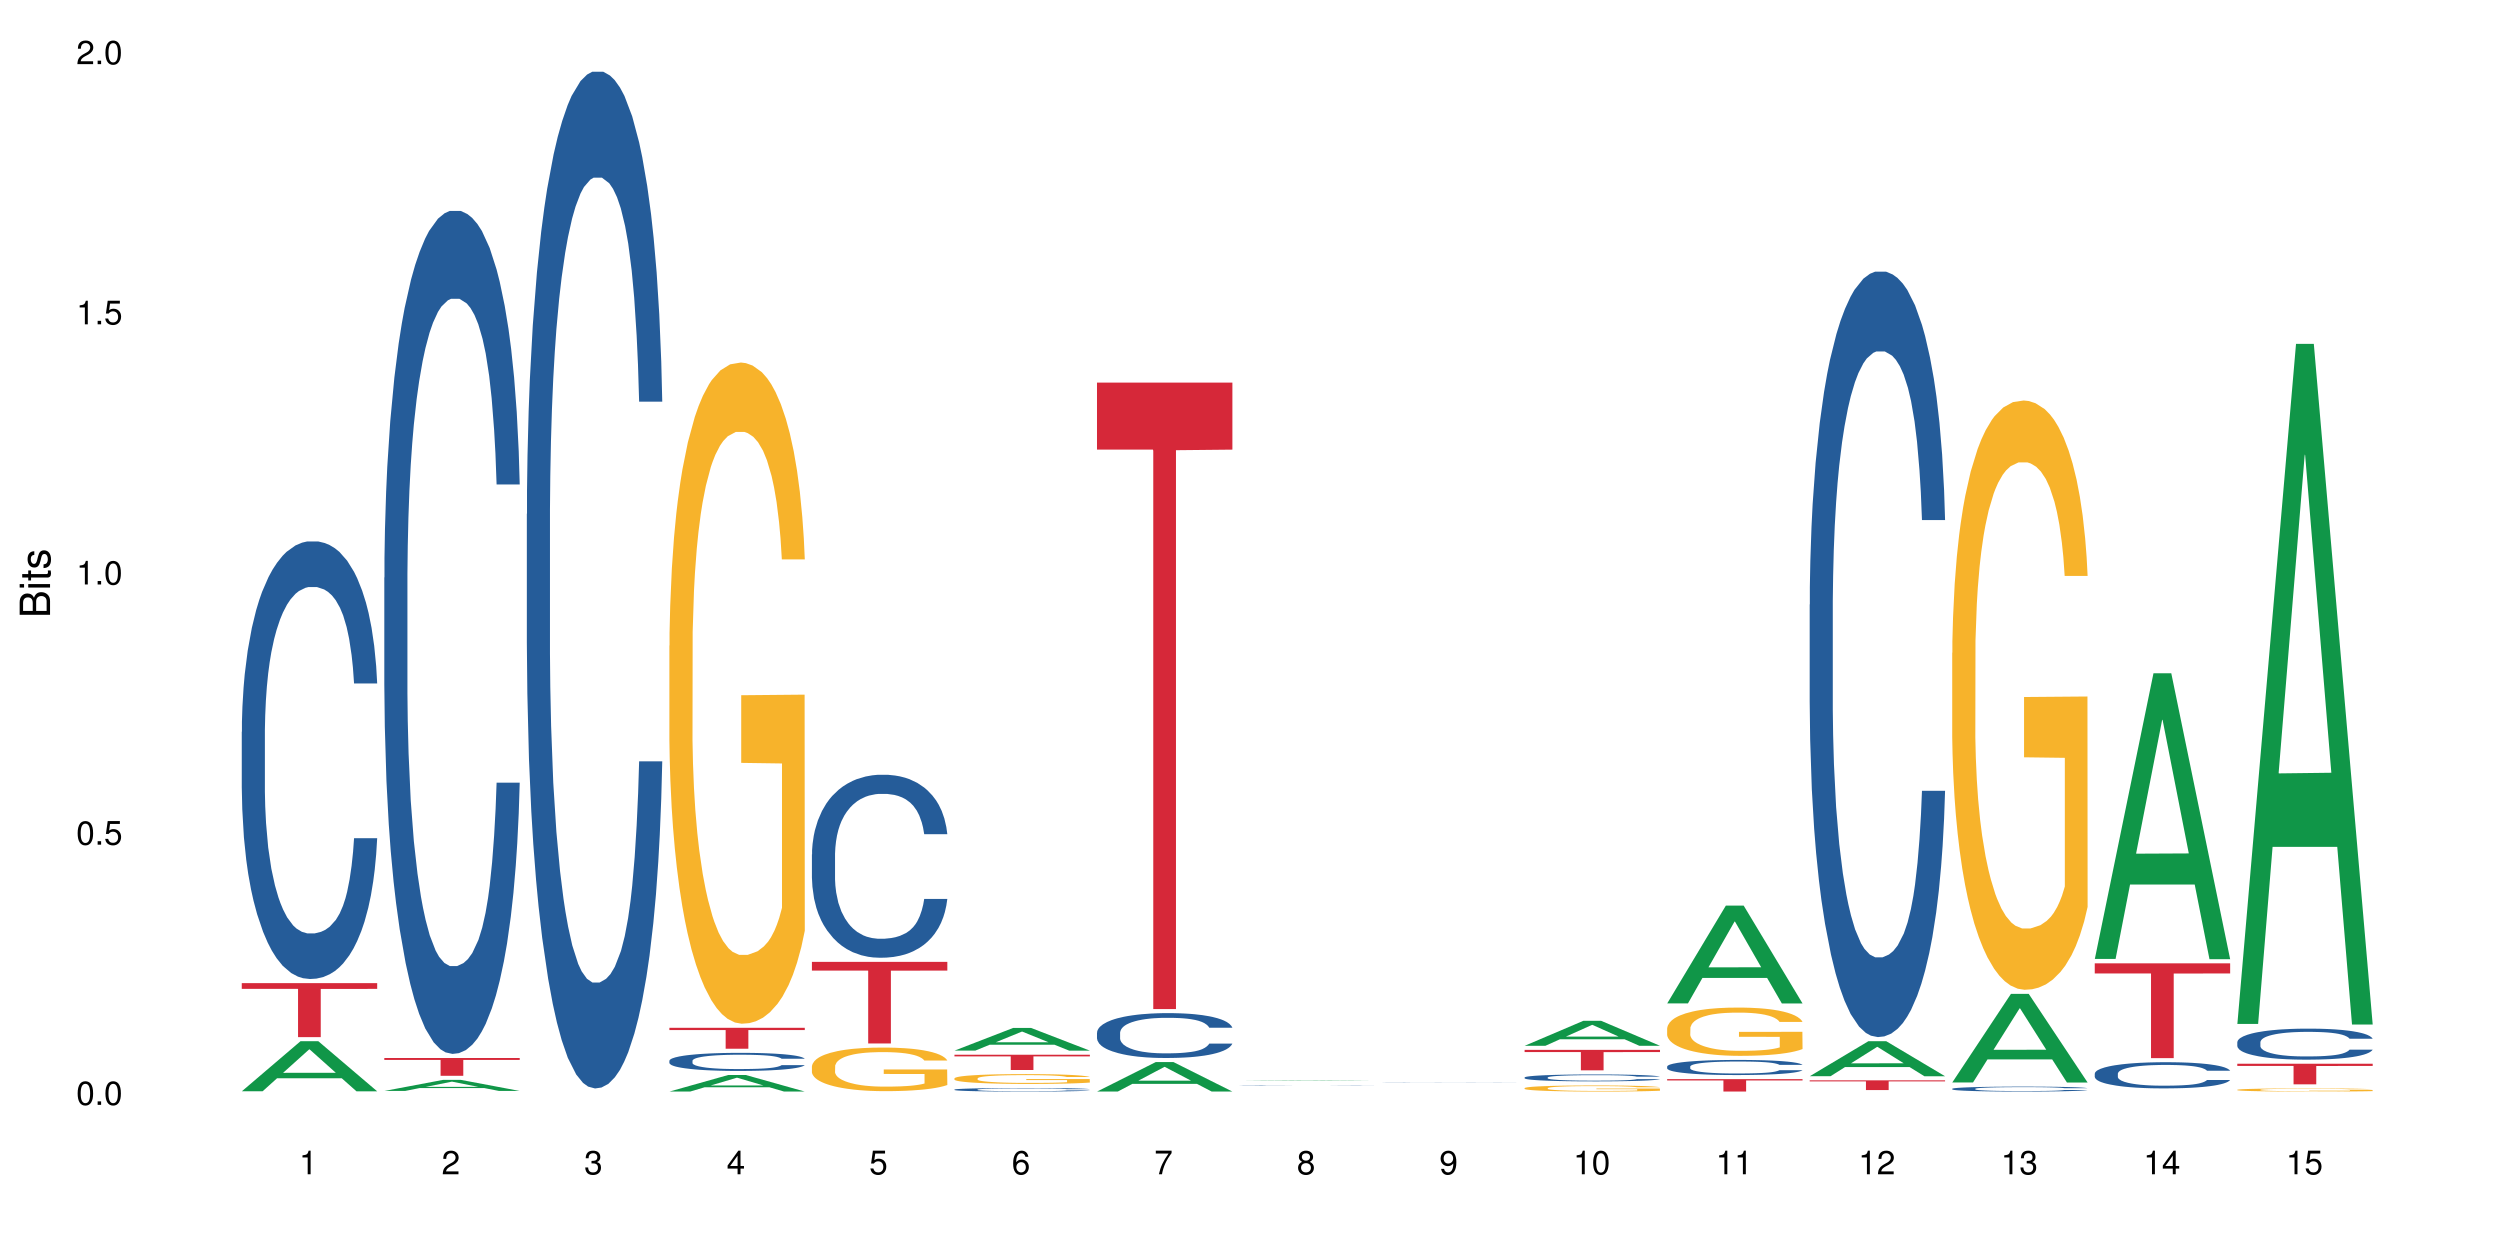 <?xml version="1.0" encoding="UTF-8"?>
<svg xmlns="http://www.w3.org/2000/svg" xmlns:xlink="http://www.w3.org/1999/xlink" width="720pt" height="360pt" viewBox="0 0 720 360" version="1.1">
<defs>
<g>
<symbol overflow="visible" id="glyph0-0">
<path style="stroke:none;" d=""/>
</symbol>
<symbol overflow="visible" id="glyph0-1">
<path style="stroke:none;" d="M 2.641 -6.797 C 2 -6.797 1.422 -6.531 1.078 -6.047 C 0.641 -5.453 0.406 -4.547 0.406 -3.297 C 0.406 -1 1.188 0.219 2.641 0.219 C 4.078 0.219 4.859 -1 4.859 -3.234 C 4.859 -4.562 4.656 -5.438 4.203 -6.047 C 3.844 -6.531 3.281 -6.797 2.641 -6.797 Z M 2.641 -6.047 C 3.547 -6.047 4 -5.125 4 -3.312 C 4 -1.375 3.562 -0.484 2.625 -0.484 C 1.734 -0.484 1.281 -1.422 1.281 -3.281 C 1.281 -5.141 1.734 -6.047 2.641 -6.047 Z M 2.641 -6.047 "/>
</symbol>
<symbol overflow="visible" id="glyph0-2">
<path style="stroke:none;" d="M 1.828 -1 L 0.828 -1 L 0.828 0 L 1.828 0 Z M 1.828 -1 "/>
</symbol>
<symbol overflow="visible" id="glyph0-3">
<path style="stroke:none;" d="M 4.562 -6.797 L 1.062 -6.797 L 0.547 -3.094 L 1.328 -3.094 C 1.719 -3.562 2.047 -3.734 2.578 -3.734 C 3.484 -3.734 4.062 -3.109 4.062 -2.094 C 4.062 -1.125 3.484 -0.531 2.578 -0.531 C 1.828 -0.531 1.375 -0.906 1.188 -1.672 L 0.328 -1.672 C 0.453 -1.109 0.547 -0.844 0.75 -0.594 C 1.125 -0.078 1.828 0.219 2.594 0.219 C 3.969 0.219 4.922 -0.781 4.922 -2.219 C 4.922 -3.562 4.031 -4.484 2.719 -4.484 C 2.25 -4.484 1.859 -4.359 1.469 -4.062 L 1.734 -5.969 L 4.562 -5.969 Z M 4.562 -6.797 "/>
</symbol>
<symbol overflow="visible" id="glyph0-4">
<path style="stroke:none;" d="M 2.484 -4.844 L 2.484 0 L 3.328 0 L 3.328 -6.797 L 2.766 -6.797 C 2.469 -5.75 2.281 -5.609 0.984 -5.453 L 0.984 -4.844 Z M 2.484 -4.844 "/>
</symbol>
<symbol overflow="visible" id="glyph0-5">
<path style="stroke:none;" d="M 4.859 -0.828 L 1.281 -0.828 C 1.359 -1.391 1.672 -1.75 2.5 -2.234 L 3.469 -2.75 C 4.406 -3.266 4.906 -3.969 4.906 -4.812 C 4.906 -5.375 4.672 -5.906 4.266 -6.266 C 3.859 -6.625 3.375 -6.797 2.719 -6.797 C 1.859 -6.797 1.219 -6.5 0.844 -5.922 C 0.609 -5.562 0.5 -5.125 0.484 -4.438 L 1.328 -4.438 C 1.359 -4.906 1.406 -5.188 1.531 -5.406 C 1.75 -5.812 2.188 -6.062 2.703 -6.062 C 3.469 -6.062 4.031 -5.516 4.031 -4.781 C 4.031 -4.25 3.719 -3.797 3.125 -3.438 L 2.234 -2.938 C 0.812 -2.141 0.406 -1.5 0.328 0 L 4.859 0 Z M 4.859 -0.828 "/>
</symbol>
<symbol overflow="visible" id="glyph0-6">
<path style="stroke:none;" d="M 2.125 -3.125 L 2.578 -3.125 C 3.516 -3.125 3.984 -2.703 3.984 -1.891 C 3.984 -1.031 3.469 -0.531 2.578 -0.531 C 1.656 -0.531 1.203 -0.984 1.156 -1.969 L 0.312 -1.969 C 0.344 -1.422 0.438 -1.078 0.609 -0.766 C 0.953 -0.109 1.625 0.219 2.547 0.219 C 3.953 0.219 4.859 -0.609 4.859 -1.906 C 4.859 -2.766 4.516 -3.25 3.703 -3.516 C 4.344 -3.766 4.656 -4.25 4.656 -4.938 C 4.656 -6.109 3.875 -6.797 2.578 -6.797 C 1.203 -6.797 0.484 -6.047 0.453 -4.609 L 1.297 -4.609 C 1.312 -5.016 1.344 -5.25 1.453 -5.453 C 1.641 -5.828 2.062 -6.062 2.594 -6.062 C 3.344 -6.062 3.797 -5.625 3.797 -4.906 C 3.797 -4.422 3.609 -4.141 3.25 -3.984 C 3.016 -3.891 2.719 -3.844 2.125 -3.844 Z M 2.125 -3.125 "/>
</symbol>
<symbol overflow="visible" id="glyph0-7">
<path style="stroke:none;" d="M 3.141 -1.625 L 3.141 0 L 3.984 0 L 3.984 -1.625 L 4.984 -1.625 L 4.984 -2.391 L 3.984 -2.391 L 3.984 -6.797 L 3.359 -6.797 L 0.266 -2.516 L 0.266 -1.625 Z M 3.141 -2.391 L 1 -2.391 L 3.141 -5.359 Z M 3.141 -2.391 "/>
</symbol>
<symbol overflow="visible" id="glyph0-8">
<path style="stroke:none;" d="M 4.781 -5.031 C 4.609 -6.141 3.891 -6.797 2.844 -6.797 C 2.094 -6.797 1.422 -6.438 1.031 -5.828 C 0.609 -5.172 0.406 -4.344 0.406 -3.094 C 0.406 -1.953 0.578 -1.234 0.984 -0.625 C 1.359 -0.078 1.953 0.219 2.703 0.219 C 3.984 0.219 4.922 -0.734 4.922 -2.078 C 4.922 -3.344 4.062 -4.234 2.844 -4.234 C 2.172 -4.234 1.641 -3.969 1.281 -3.469 C 1.281 -5.125 1.828 -6.047 2.797 -6.047 C 3.391 -6.047 3.797 -5.672 3.938 -5.031 Z M 2.734 -3.484 C 3.547 -3.484 4.062 -2.922 4.062 -2 C 4.062 -1.156 3.484 -0.531 2.703 -0.531 C 1.922 -0.531 1.328 -1.188 1.328 -2.047 C 1.328 -2.891 1.906 -3.484 2.734 -3.484 Z M 2.734 -3.484 "/>
</symbol>
<symbol overflow="visible" id="glyph0-9">
<path style="stroke:none;" d="M 4.984 -6.797 L 0.438 -6.797 L 0.438 -5.969 L 4.109 -5.969 C 2.5 -3.656 1.828 -2.234 1.328 0 L 2.219 0 C 2.594 -2.172 3.453 -4.047 4.984 -6.094 Z M 4.984 -6.797 "/>
</symbol>
<symbol overflow="visible" id="glyph0-10">
<path style="stroke:none;" d="M 3.75 -3.578 C 4.453 -4 4.688 -4.344 4.688 -4.984 C 4.688 -6.047 3.844 -6.797 2.641 -6.797 C 1.438 -6.797 0.594 -6.047 0.594 -4.984 C 0.594 -4.359 0.828 -4.016 1.516 -3.578 C 0.734 -3.203 0.359 -2.641 0.359 -1.891 C 0.359 -0.641 1.297 0.219 2.641 0.219 C 3.984 0.219 4.922 -0.641 4.922 -1.875 C 4.922 -2.641 4.531 -3.203 3.75 -3.578 Z M 2.641 -6.047 C 3.359 -6.047 3.812 -5.625 3.812 -4.969 C 3.812 -4.344 3.344 -3.922 2.641 -3.922 C 1.922 -3.922 1.453 -4.344 1.453 -4.984 C 1.453 -5.625 1.922 -6.047 2.641 -6.047 Z M 2.641 -3.203 C 3.484 -3.203 4.062 -2.672 4.062 -1.875 C 4.062 -1.062 3.484 -0.531 2.625 -0.531 C 1.797 -0.531 1.219 -1.078 1.219 -1.875 C 1.219 -2.672 1.797 -3.203 2.641 -3.203 Z M 2.641 -3.203 "/>
</symbol>
<symbol overflow="visible" id="glyph0-11">
<path style="stroke:none;" d="M 0.516 -1.547 C 0.672 -0.438 1.406 0.219 2.438 0.219 C 3.188 0.219 3.859 -0.141 4.266 -0.75 C 4.688 -1.406 4.891 -2.25 4.891 -3.484 C 4.891 -4.625 4.703 -5.359 4.312 -5.953 C 3.938 -6.5 3.344 -6.797 2.594 -6.797 C 1.297 -6.797 0.359 -5.844 0.359 -4.516 C 0.359 -3.25 1.234 -2.344 2.453 -2.344 C 3.094 -2.344 3.562 -2.578 4.016 -3.109 C 4 -1.453 3.469 -0.531 2.5 -0.531 C 1.906 -0.531 1.484 -0.906 1.359 -1.547 Z M 2.578 -6.062 C 3.375 -6.062 3.969 -5.406 3.969 -4.531 C 3.969 -3.688 3.375 -3.094 2.547 -3.094 C 1.734 -3.094 1.234 -3.672 1.234 -4.578 C 1.234 -5.438 1.797 -6.062 2.578 -6.062 Z M 2.578 -6.062 "/>
</symbol>
<symbol overflow="visible" id="glyph1-0">
<path style="stroke:none;" d=""/>
</symbol>
<symbol overflow="visible" id="glyph1-1">
<path style="stroke:none;" d="M 0 -0.953 L 0 -4.891 C 0 -5.719 -0.234 -6.344 -0.734 -6.797 C -1.188 -7.234 -1.812 -7.469 -2.5 -7.469 C -3.547 -7.469 -4.188 -7 -4.625 -5.875 C -4.984 -6.672 -5.641 -7.094 -6.531 -7.094 C -7.156 -7.094 -7.734 -6.859 -8.141 -6.391 C -8.562 -5.938 -8.75 -5.344 -8.75 -4.5 L -8.75 -0.953 Z M -4.984 -2.062 L -7.766 -2.062 L -7.766 -4.219 C -7.766 -4.844 -7.688 -5.203 -7.453 -5.5 C -7.219 -5.812 -6.859 -5.969 -6.375 -5.969 C -5.906 -5.969 -5.531 -5.812 -5.297 -5.5 C -5.062 -5.203 -4.984 -4.844 -4.984 -4.219 Z M -0.984 -2.062 L -4 -2.062 L -4 -4.781 C -4 -5.328 -3.859 -5.688 -3.578 -5.953 C -3.297 -6.219 -2.922 -6.359 -2.484 -6.359 C -2.062 -6.359 -1.688 -6.219 -1.406 -5.953 C -1.109 -5.688 -0.984 -5.328 -0.984 -4.781 Z M -0.984 -2.062 "/>
</symbol>
<symbol overflow="visible" id="glyph1-2">
<path style="stroke:none;" d="M -6.281 -1.797 L -6.281 -0.797 L 0 -0.797 L 0 -1.797 Z M -8.75 -1.797 L -8.75 -0.797 L -7.484 -0.797 L -7.484 -1.797 Z M -8.75 -1.797 "/>
</symbol>
<symbol overflow="visible" id="glyph1-3">
<path style="stroke:none;" d="M -6.281 -3.047 L -6.281 -2.016 L -8.016 -2.016 L -8.016 -1.016 L -6.281 -1.016 L -6.281 -0.172 L -5.469 -0.172 L -5.469 -1.016 L -0.719 -1.016 C -0.078 -1.016 0.281 -1.453 0.281 -2.234 C 0.281 -2.469 0.25 -2.719 0.188 -3.047 L -0.641 -3.047 C -0.609 -2.922 -0.594 -2.766 -0.594 -2.562 C -0.594 -2.141 -0.719 -2.016 -1.156 -2.016 L -5.469 -2.016 L -5.469 -3.047 Z M -6.281 -3.047 "/>
</symbol>
<symbol overflow="visible" id="glyph1-4">
<path style="stroke:none;" d="M -4.531 -5.25 C -5.766 -5.25 -6.469 -4.422 -6.469 -2.969 C -6.469 -1.516 -5.719 -0.562 -4.547 -0.562 C -3.562 -0.562 -3.094 -1.062 -2.734 -2.562 L -2.516 -3.484 C -2.344 -4.188 -2.094 -4.469 -1.625 -4.469 C -1.047 -4.469 -0.641 -3.875 -0.641 -3 C -0.641 -2.453 -0.797 -2 -1.062 -1.75 C -1.25 -1.594 -1.422 -1.531 -1.875 -1.469 L -1.875 -0.406 C -0.422 -0.453 0.281 -1.266 0.281 -2.922 C 0.281 -4.5 -0.5 -5.516 -1.719 -5.516 C -2.656 -5.516 -3.172 -4.984 -3.469 -3.734 L -3.703 -2.766 C -3.891 -1.953 -4.156 -1.609 -4.594 -1.609 C -5.172 -1.609 -5.547 -2.125 -5.547 -2.938 C -5.547 -3.75 -5.203 -4.172 -4.531 -4.203 Z M -4.531 -5.25 "/>
</symbol>
</g>
</defs>
<g id="surface83808">
<rect x="0" y="0" width="720" height="360" style="fill:rgb(100%,100%,100%);fill-opacity:1;stroke:none;"/>
<path style=" stroke:none;fill-rule:nonzero;fill:rgb(6.275%,58.824%,28.235%);fill-opacity:1;" d="M 69.629 314.289 L 69.672 314.273 L 86.547 299.867 L 91.672 299.867 L 108.629 314.301 L 102.668 314.301 L 98.418 310.535 L 79.797 310.535 L 75.629 314.289 L 69.629 314.289 L 81.586 308.977 L 96.711 308.961 L 89.172 302.227 L 89.086 302.211 L 89.004 302.254 L 81.547 308.961 L 81.586 308.977 Z M 69.629 314.289 "/>
<path style=" stroke:none;fill-rule:nonzero;fill:rgb(14.51%,36.078%,60%);fill-opacity:1;" d="M 69.629 210.77 L 69.676 210.652 L 69.676 207.891 L 69.82 203.512 L 70.152 197.984 L 70.484 194.18 L 71.34 187.387 L 72.531 180.82 L 73.766 175.75 L 74.672 172.758 L 75.48 170.453 L 77.332 166.191 L 78.523 164.004 L 79.809 162.043 L 81.375 160.086 L 82.52 158.934 L 85.086 157.09 L 86.988 156.285 L 88.461 155.938 L 91.648 155.938 L 93.551 156.398 L 94.93 156.977 L 96.453 157.898 L 97.738 158.934 L 99.973 161.469 L 101.969 164.691 L 102.871 166.535 L 104.301 170.105 L 105.395 173.562 L 106.156 176.559 L 107.012 180.82 L 107.77 186.004 L 108.344 191.879 L 108.629 196.832 L 101.969 196.832 L 101.637 192.223 L 101.258 188.652 L 100.543 183.93 L 99.828 180.59 L 98.832 177.25 L 97.926 175.059 L 96.691 172.871 L 95.598 171.488 L 94.453 170.453 L 93.359 169.762 L 91.27 169.07 L 88.844 169.07 L 87.938 169.301 L 86.086 170.223 L 85.086 171.027 L 83.66 172.641 L 82.66 174.137 L 81.473 176.441 L 80.664 178.402 L 79.664 181.395 L 78.949 184.047 L 78.141 187.848 L 77.668 190.727 L 77.238 193.953 L 76.859 197.754 L 76.574 201.785 L 76.383 206.047 L 76.289 210.191 L 76.289 228.047 L 76.383 232.195 L 76.621 237.031 L 77.238 244.059 L 78.141 250.164 L 79.188 255 L 80.188 258.457 L 80.758 260.07 L 81.52 261.914 L 82.707 264.219 L 84.422 266.52 L 85.418 267.441 L 86.941 268.363 L 88.512 268.824 L 90.602 268.824 L 92.457 268.363 L 93.695 267.789 L 94.977 266.867 L 96.738 264.906 L 97.832 263.066 L 98.781 260.875 L 99.496 258.688 L 99.973 256.844 L 100.684 253.273 L 101.258 249.355 L 101.684 245.324 L 101.969 241.41 L 108.629 241.41 L 108.344 246.016 L 107.914 250.508 L 107.484 253.852 L 106.82 257.883 L 106.059 261.453 L 104.965 265.484 L 104.062 268.133 L 102.871 271.012 L 101.777 273.203 L 100.59 275.16 L 98.832 277.465 L 97.688 278.617 L 96.453 279.652 L 94.977 280.574 L 93.125 281.379 L 91.125 281.84 L 89.27 281.957 L 87.273 281.727 L 85.801 281.266 L 83.848 280.227 L 81.426 278.156 L 79.664 275.965 L 78.285 273.777 L 77.098 271.473 L 75.766 268.363 L 74.051 263.297 L 73.008 259.379 L 72.293 256.152 L 71.484 251.66 L 70.914 247.629 L 70.246 241.18 L 69.773 233 L 69.629 226.664 Z M 69.629 210.77 "/>
<path style=" stroke:none;fill-rule:nonzero;fill:rgb(83.922%,15.686%,22.353%);fill-opacity:1;" d="M 69.629 283.137 L 108.629 283.137 L 108.629 284.801 L 92.375 284.816 L 92.375 298.688 L 85.836 298.688 L 85.836 284.828 L 85.742 284.801 L 69.629 284.801 Z M 69.629 283.137 "/>
<path style=" stroke:none;fill-rule:nonzero;fill:rgb(6.275%,58.824%,28.235%);fill-opacity:1;" d="M 110.68 314.191 L 110.723 314.191 L 127.598 311.004 L 132.719 311.004 L 149.68 314.195 L 143.719 314.195 L 139.469 313.363 L 120.848 313.363 L 116.68 314.191 L 110.68 314.191 L 122.637 313.02 L 137.762 313.016 L 130.223 311.523 L 130.137 311.523 L 130.055 311.531 L 122.598 313.016 L 122.637 313.02 Z M 110.68 314.191 "/>
<path style=" stroke:none;fill-rule:nonzero;fill:rgb(14.51%,36.078%,60%);fill-opacity:1;" d="M 110.68 166.387 L 110.727 166.164 L 110.727 160.836 L 110.871 152.406 L 111.203 141.754 L 111.535 134.43 L 112.391 121.336 L 113.582 108.688 L 114.816 98.922 L 115.723 93.152 L 116.531 88.715 L 118.383 80.504 L 119.574 76.289 L 120.859 72.516 L 122.426 68.742 L 123.57 66.523 L 126.137 62.973 L 128.039 61.418 L 129.512 60.754 L 132.699 60.754 L 134.602 61.641 L 135.98 62.75 L 137.504 64.527 L 138.789 66.523 L 141.023 71.406 L 143.02 77.621 L 143.922 81.172 L 145.352 88.051 L 146.445 94.707 L 147.207 100.477 L 148.062 108.688 L 148.82 118.672 L 149.395 129.992 L 149.68 139.535 L 143.02 139.535 L 142.688 130.656 L 142.305 123.777 L 141.594 114.68 L 140.879 108.242 L 139.883 101.809 L 138.977 97.594 L 137.742 93.375 L 136.648 90.711 L 135.504 88.715 L 134.41 87.383 L 132.32 86.051 L 129.895 86.051 L 128.988 86.496 L 127.137 88.273 L 126.137 89.824 L 124.711 92.934 L 123.711 95.816 L 122.523 100.254 L 121.715 104.027 L 120.715 109.797 L 120 114.902 L 119.191 122.223 L 118.719 127.773 L 118.289 133.984 L 117.91 141.309 L 117.625 149.074 L 117.434 157.285 L 117.34 165.277 L 117.34 199.672 L 117.434 207.66 L 117.672 216.98 L 118.289 230.52 L 119.191 242.281 L 120.238 251.602 L 121.238 258.258 L 121.809 261.363 L 122.57 264.914 L 123.758 269.352 L 125.473 273.793 L 126.469 275.566 L 127.992 277.344 L 129.562 278.23 L 131.652 278.23 L 133.508 277.344 L 134.746 276.234 L 136.027 274.457 L 137.789 270.684 L 138.883 267.133 L 139.832 262.918 L 140.547 258.703 L 141.023 255.152 L 141.734 248.273 L 142.305 240.727 L 142.734 232.961 L 143.02 225.414 L 149.68 225.414 L 149.395 234.293 L 148.965 242.945 L 148.535 249.383 L 147.871 257.148 L 147.109 264.027 L 146.016 271.793 L 145.113 276.898 L 143.922 282.445 L 142.828 286.664 L 141.641 290.434 L 139.883 294.875 L 138.738 297.094 L 137.504 299.09 L 136.027 300.867 L 134.176 302.418 L 132.176 303.305 L 130.32 303.527 L 128.324 303.086 L 126.852 302.195 L 124.898 300.199 L 122.473 296.207 L 120.715 291.988 L 119.336 287.773 L 118.148 283.336 L 116.816 277.344 L 115.102 267.578 L 114.059 260.031 L 113.344 253.82 L 112.535 245.164 L 111.965 237.398 L 111.297 224.969 L 110.824 209.215 L 110.68 197.008 Z M 110.68 166.387 "/>
<path style=" stroke:none;fill-rule:nonzero;fill:rgb(83.922%,15.686%,22.353%);fill-opacity:1;" d="M 110.68 304.707 L 149.68 304.707 L 149.68 305.254 L 133.426 305.262 L 133.426 309.824 L 126.887 309.824 L 126.887 305.266 L 126.793 305.254 L 110.68 305.254 Z M 110.68 304.707 "/>
<path style=" stroke:none;fill-rule:nonzero;fill:rgb(14.51%,36.078%,60%);fill-opacity:1;" d="M 151.73 148.066 L 151.777 147.797 L 151.777 141.375 L 151.922 131.203 L 152.254 118.355 L 152.586 109.523 L 153.441 93.73 L 154.633 78.477 L 155.867 66.699 L 156.773 59.742 L 157.582 54.387 L 159.434 44.484 L 160.625 39.398 L 161.91 34.848 L 163.477 30.297 L 164.617 27.621 L 167.188 23.34 L 169.09 21.465 L 170.562 20.664 L 173.75 20.664 L 175.652 21.734 L 177.031 23.07 L 178.555 25.215 L 179.84 27.621 L 182.074 33.512 L 184.07 41.004 L 184.973 45.285 L 186.402 53.586 L 187.496 61.613 L 188.254 68.574 L 189.113 78.477 L 189.871 90.52 L 190.445 104.172 L 190.73 115.68 L 184.07 115.68 L 183.738 104.973 L 183.355 96.676 L 182.645 85.703 L 181.93 77.941 L 180.934 70.18 L 180.027 65.094 L 178.793 60.008 L 177.699 56.797 L 176.555 54.387 L 175.461 52.781 L 173.371 51.176 L 170.945 51.176 L 170.039 51.711 L 168.188 53.852 L 167.188 55.727 L 165.762 59.473 L 164.762 62.953 L 163.574 68.305 L 162.766 72.855 L 161.766 79.812 L 161.051 85.969 L 160.242 94.805 L 159.77 101.492 L 159.34 108.988 L 158.961 117.82 L 158.676 127.188 L 158.484 137.094 L 158.391 146.727 L 158.391 188.215 L 158.484 197.848 L 158.723 209.09 L 159.34 225.418 L 160.242 239.602 L 161.289 250.844 L 162.289 258.875 L 162.859 262.621 L 163.621 266.902 L 164.809 272.258 L 166.52 277.609 L 167.52 279.75 L 169.043 281.891 L 170.613 282.961 L 172.703 282.961 L 174.559 281.891 L 175.797 280.555 L 177.078 278.414 L 178.84 273.863 L 179.934 269.578 L 180.883 264.496 L 181.598 259.41 L 182.074 255.125 L 182.785 246.828 L 183.355 237.73 L 183.785 228.363 L 184.07 219.262 L 190.73 219.262 L 190.445 229.969 L 190.016 240.406 L 189.586 248.168 L 188.922 257.535 L 188.16 265.832 L 187.066 275.199 L 186.164 281.355 L 184.973 288.047 L 183.879 293.133 L 182.691 297.684 L 180.934 303.035 L 179.789 305.715 L 178.555 308.121 L 177.078 310.262 L 175.227 312.137 L 173.227 313.207 L 171.371 313.477 L 169.375 312.941 L 167.902 311.867 L 165.949 309.461 L 163.523 304.641 L 161.766 299.559 L 160.387 294.473 L 159.199 289.117 L 157.867 281.891 L 156.152 270.117 L 155.105 261.016 L 154.395 253.52 L 153.586 243.082 L 153.016 233.715 L 152.348 218.727 L 151.875 199.723 L 151.73 185 Z M 151.73 148.066 "/>
<path style=" stroke:none;fill-rule:nonzero;fill:rgb(6.275%,58.824%,28.235%);fill-opacity:1;" d="M 192.781 314.367 L 192.824 314.363 L 209.695 309.609 L 214.82 309.609 L 231.781 314.371 L 225.82 314.371 L 221.57 313.129 L 202.949 313.129 L 198.781 314.367 L 192.781 314.367 L 204.738 312.613 L 219.863 312.609 L 212.32 310.387 L 212.238 310.383 L 212.156 310.398 L 204.699 312.609 L 204.738 312.613 Z M 192.781 314.367 "/>
<path style=" stroke:none;fill-rule:nonzero;fill:rgb(14.51%,36.078%,60%);fill-opacity:1;" d="M 192.781 305.488 L 192.828 305.484 L 192.828 305.371 L 192.973 305.188 L 193.305 304.961 L 193.637 304.805 L 194.492 304.523 L 195.684 304.25 L 196.918 304.043 L 197.824 303.918 L 198.633 303.824 L 200.484 303.648 L 201.676 303.555 L 202.957 303.477 L 204.527 303.395 L 205.668 303.348 L 208.238 303.27 L 210.141 303.238 L 211.613 303.223 L 214.801 303.223 L 216.703 303.242 L 218.082 303.266 L 219.605 303.305 L 220.887 303.348 L 223.125 303.453 L 225.121 303.586 L 226.023 303.66 L 227.453 303.809 L 228.547 303.953 L 229.305 304.074 L 230.164 304.25 L 230.922 304.465 L 231.496 304.707 L 231.781 304.914 L 225.121 304.914 L 224.789 304.723 L 224.406 304.574 L 223.695 304.379 L 222.98 304.242 L 221.984 304.102 L 221.078 304.012 L 219.844 303.922 L 218.75 303.867 L 217.605 303.824 L 216.512 303.793 L 214.422 303.766 L 211.996 303.766 L 211.09 303.773 L 209.238 303.812 L 208.238 303.848 L 206.812 303.914 L 205.812 303.977 L 204.625 304.07 L 203.816 304.152 L 202.816 304.273 L 202.102 304.383 L 201.293 304.543 L 200.82 304.66 L 200.391 304.793 L 200.012 304.949 L 199.727 305.117 L 199.535 305.293 L 199.441 305.465 L 199.441 306.203 L 199.535 306.375 L 199.773 306.574 L 200.391 306.863 L 201.293 307.117 L 202.34 307.316 L 203.34 307.461 L 203.91 307.527 L 204.672 307.602 L 205.859 307.695 L 207.57 307.793 L 208.57 307.832 L 210.094 307.867 L 211.664 307.887 L 213.754 307.887 L 215.609 307.867 L 216.848 307.844 L 218.129 307.809 L 219.891 307.727 L 220.984 307.648 L 221.934 307.559 L 222.648 307.469 L 223.125 307.391 L 223.836 307.246 L 224.406 307.082 L 224.836 306.918 L 225.121 306.754 L 231.781 306.754 L 231.496 306.945 L 231.066 307.129 L 230.637 307.27 L 229.973 307.434 L 229.211 307.582 L 228.117 307.75 L 227.215 307.859 L 226.023 307.977 L 224.93 308.07 L 223.742 308.148 L 221.984 308.246 L 220.84 308.293 L 219.605 308.336 L 218.129 308.375 L 216.277 308.406 L 214.277 308.426 L 212.422 308.43 L 210.426 308.422 L 208.953 308.402 L 207 308.359 L 204.574 308.273 L 202.816 308.184 L 201.438 308.094 L 200.25 307.996 L 198.918 307.867 L 197.203 307.66 L 196.156 307.496 L 195.445 307.363 L 194.637 307.18 L 194.066 307.012 L 193.398 306.746 L 192.926 306.406 L 192.781 306.145 Z M 192.781 305.488 "/>
<path style=" stroke:none;fill-rule:nonzero;fill:rgb(96.863%,70.196%,16.863%);fill-opacity:1;" d="M 192.781 185.969 L 192.828 185.793 L 192.828 182.316 L 193.02 174.492 L 193.496 163.707 L 194.113 154.84 L 194.777 147.883 L 195.207 144.23 L 195.922 139.016 L 196.539 135.188 L 198.109 127.363 L 200.105 120.059 L 201.199 116.93 L 202.438 113.973 L 204.195 110.668 L 205.004 109.449 L 207.477 106.668 L 210.281 104.93 L 213.375 104.406 L 214.801 104.582 L 216.75 105.277 L 219.414 107.191 L 220.938 108.93 L 222.125 110.668 L 223.363 112.93 L 224.883 116.406 L 226.309 120.582 L 227.453 124.754 L 228.594 129.973 L 229.543 135.535 L 230.352 141.621 L 231.066 148.926 L 231.496 155.012 L 231.781 161.102 L 225.168 161.102 L 224.789 155.012 L 224.359 150.316 L 223.648 144.578 L 222.934 140.406 L 222.219 137.102 L 220.887 132.578 L 219.746 129.797 L 218.32 127.363 L 216.941 125.797 L 215.371 124.754 L 214.422 124.406 L 211.898 124.406 L 209.617 125.625 L 208.285 127.016 L 207.336 128.406 L 206.004 131.016 L 205.195 133.102 L 204.719 134.492 L 203.293 139.883 L 202.34 144.754 L 201.816 148.059 L 201.152 153.273 L 200.676 157.969 L 200.152 164.926 L 199.867 170.145 L 199.488 181.969 L 199.441 213.27 L 199.582 219.879 L 199.867 227.008 L 200.25 233.27 L 200.82 239.879 L 201.391 244.922 L 202.387 251.703 L 203.246 256.227 L 203.91 259.184 L 205.195 263.879 L 205.719 265.441 L 206.953 268.574 L 208.238 271.008 L 209.809 273.094 L 210.996 274.137 L 212.898 275.008 L 215.324 275.008 L 218.18 273.965 L 219.984 272.574 L 221.223 271.18 L 222.031 269.965 L 223.027 268.051 L 223.742 266.312 L 224.406 264.398 L 225.215 261.441 L 225.215 219.879 L 213.469 219.707 L 213.469 200.227 L 231.73 200.055 L 231.781 268.051 L 230.781 272.746 L 229.543 277.27 L 228.355 280.746 L 227.117 283.703 L 225.359 287.008 L 223.934 289.094 L 221.746 291.527 L 219.746 293.094 L 217.656 294.137 L 215.801 294.66 L 213.613 294.832 L 211.664 294.484 L 209.57 293.441 L 207.906 292.051 L 206.383 290.312 L 204.859 288.051 L 202.957 284.398 L 201.723 281.441 L 200.438 277.789 L 199.152 273.441 L 198.012 268.746 L 197.25 265.094 L 196.492 260.922 L 195.684 255.703 L 194.922 249.793 L 194.352 244.398 L 193.828 238.312 L 193.445 232.574 L 193.066 224.75 L 192.875 218.488 L 192.781 213.098 Z M 192.781 185.969 "/>
<path style=" stroke:none;fill-rule:nonzero;fill:rgb(83.922%,15.686%,22.353%);fill-opacity:1;" d="M 192.781 296.012 L 231.781 296.012 L 231.781 296.656 L 215.527 296.664 L 215.527 302.043 L 208.988 302.043 L 208.988 296.668 L 208.891 296.656 L 192.781 296.656 Z M 192.781 296.012 "/>
<path style=" stroke:none;fill-rule:nonzero;fill:rgb(14.51%,36.078%,60%);fill-opacity:1;" d="M 233.832 246.078 L 233.879 246.027 L 233.879 244.871 L 234.023 243.043 L 234.355 240.73 L 234.688 239.141 L 235.543 236.301 L 236.734 233.555 L 237.969 231.438 L 238.875 230.184 L 239.684 229.223 L 241.535 227.441 L 242.727 226.523 L 244.008 225.707 L 245.578 224.887 L 246.719 224.406 L 249.289 223.637 L 251.191 223.297 L 252.664 223.152 L 255.852 223.152 L 257.754 223.348 L 259.133 223.586 L 260.656 223.973 L 261.938 224.406 L 264.176 225.465 L 266.172 226.812 L 267.074 227.586 L 268.504 229.078 L 269.598 230.523 L 270.355 231.773 L 271.215 233.555 L 271.973 235.723 L 272.543 238.18 L 272.832 240.25 L 266.172 240.25 L 265.84 238.324 L 265.457 236.832 L 264.746 234.855 L 264.031 233.461 L 263.031 232.062 L 262.129 231.148 L 260.895 230.234 L 259.801 229.656 L 258.656 229.223 L 257.562 228.934 L 255.473 228.645 L 253.047 228.645 L 252.141 228.738 L 250.289 229.125 L 249.289 229.461 L 247.863 230.137 L 246.863 230.762 L 245.676 231.727 L 244.867 232.543 L 243.867 233.797 L 243.152 234.902 L 242.344 236.492 L 241.871 237.695 L 241.441 239.047 L 241.062 240.633 L 240.777 242.32 L 240.586 244.102 L 240.492 245.836 L 240.492 253.301 L 240.586 255.035 L 240.824 257.055 L 241.441 259.992 L 242.344 262.547 L 243.391 264.566 L 244.391 266.012 L 244.961 266.688 L 245.723 267.457 L 246.91 268.422 L 248.621 269.383 L 249.621 269.77 L 251.145 270.156 L 252.711 270.348 L 254.805 270.348 L 256.66 270.156 L 257.898 269.914 L 259.18 269.527 L 260.941 268.711 L 262.035 267.938 L 262.984 267.023 L 263.699 266.109 L 264.176 265.34 L 264.887 263.848 L 265.457 262.207 L 265.887 260.523 L 266.172 258.887 L 272.832 258.887 L 272.543 260.812 L 272.117 262.691 L 271.688 264.086 L 271.023 265.773 L 270.262 267.266 L 269.168 268.949 L 268.266 270.059 L 267.074 271.262 L 265.98 272.176 L 264.793 272.996 L 263.031 273.957 L 261.891 274.441 L 260.656 274.875 L 259.18 275.258 L 257.324 275.598 L 255.328 275.789 L 253.473 275.836 L 251.477 275.742 L 250.004 275.547 L 248.051 275.113 L 245.625 274.246 L 243.867 273.332 L 242.488 272.418 L 241.297 271.453 L 239.969 270.156 L 238.254 268.035 L 237.207 266.398 L 236.496 265.051 L 235.688 263.172 L 235.117 261.484 L 234.449 258.789 L 233.977 255.371 L 233.832 252.723 Z M 233.832 246.078 "/>
<path style=" stroke:none;fill-rule:nonzero;fill:rgb(96.863%,70.196%,16.863%);fill-opacity:1;" d="M 233.832 307.078 L 233.879 307.066 L 233.879 306.836 L 234.07 306.32 L 234.547 305.609 L 235.164 305.023 L 235.828 304.566 L 236.258 304.324 L 236.973 303.98 L 237.59 303.727 L 239.16 303.211 L 241.156 302.73 L 242.25 302.523 L 243.488 302.328 L 245.246 302.109 L 246.055 302.031 L 248.527 301.848 L 251.332 301.734 L 254.426 301.699 L 255.852 301.711 L 257.801 301.754 L 260.465 301.883 L 261.988 301.996 L 263.176 302.109 L 264.414 302.262 L 265.934 302.488 L 267.359 302.766 L 268.504 303.039 L 269.645 303.383 L 270.594 303.75 L 271.402 304.152 L 272.117 304.633 L 272.543 305.035 L 272.832 305.438 L 266.219 305.438 L 265.84 305.035 L 265.41 304.727 L 264.699 304.348 L 263.984 304.07 L 263.27 303.855 L 261.938 303.555 L 260.797 303.371 L 259.371 303.211 L 257.992 303.109 L 256.422 303.039 L 255.473 303.016 L 252.949 303.016 L 250.668 303.098 L 249.336 303.188 L 248.387 303.281 L 247.055 303.453 L 246.246 303.59 L 245.77 303.684 L 244.344 304.039 L 243.391 304.359 L 242.867 304.578 L 242.203 304.922 L 241.727 305.23 L 241.203 305.688 L 240.918 306.031 L 240.539 306.812 L 240.492 308.875 L 240.633 309.312 L 240.918 309.781 L 241.297 310.195 L 241.871 310.633 L 242.441 310.965 L 243.438 311.41 L 244.297 311.711 L 244.961 311.902 L 246.246 312.215 L 246.77 312.316 L 248.004 312.523 L 249.289 312.684 L 250.859 312.82 L 252.047 312.891 L 253.949 312.949 L 256.375 312.949 L 259.227 312.879 L 261.035 312.785 L 262.273 312.695 L 263.082 312.613 L 264.078 312.488 L 264.793 312.375 L 265.457 312.25 L 266.266 312.055 L 266.266 309.312 L 254.52 309.301 L 254.52 308.016 L 272.781 308.004 L 272.832 312.488 L 271.832 312.797 L 270.594 313.098 L 269.406 313.324 L 268.168 313.52 L 266.41 313.738 L 264.984 313.875 L 262.797 314.035 L 260.797 314.141 L 258.707 314.207 L 256.852 314.242 L 254.664 314.254 L 252.711 314.23 L 250.621 314.164 L 248.957 314.07 L 247.434 313.957 L 245.91 313.809 L 244.008 313.566 L 242.773 313.371 L 241.488 313.133 L 240.203 312.844 L 239.062 312.535 L 238.301 312.293 L 237.543 312.02 L 236.734 311.676 L 235.973 311.285 L 235.402 310.93 L 234.879 310.527 L 234.496 310.148 L 234.117 309.633 L 233.926 309.223 L 233.832 308.867 Z M 233.832 307.078 "/>
<path style=" stroke:none;fill-rule:nonzero;fill:rgb(83.922%,15.686%,22.353%);fill-opacity:1;" d="M 233.832 277.016 L 272.832 277.016 L 272.832 279.531 L 256.578 279.555 L 256.578 300.52 L 250.039 300.52 L 250.039 279.578 L 249.941 279.531 L 233.832 279.531 Z M 233.832 277.016 "/>
<path style=" stroke:none;fill-rule:nonzero;fill:rgb(6.275%,58.824%,28.235%);fill-opacity:1;" d="M 274.883 302.578 L 274.926 302.57 L 291.797 296.039 L 296.922 296.039 L 313.883 302.586 L 307.922 302.586 L 303.672 300.875 L 285.051 300.875 L 280.883 302.578 L 274.883 302.578 L 286.84 300.168 L 301.965 300.164 L 294.422 297.109 L 294.34 297.102 L 294.258 297.121 L 286.801 300.164 L 286.84 300.168 Z M 274.883 302.578 "/>
<path style=" stroke:none;fill-rule:nonzero;fill:rgb(14.51%,36.078%,60%);fill-opacity:1;" d="M 274.883 313.793 L 274.93 313.793 L 274.93 313.77 L 275.074 313.734 L 275.406 313.691 L 275.738 313.66 L 276.594 313.605 L 277.785 313.551 L 279.02 313.512 L 279.926 313.488 L 280.734 313.469 L 282.586 313.434 L 283.777 313.418 L 285.059 313.398 L 286.629 313.383 L 287.77 313.375 L 290.34 313.359 L 292.242 313.355 L 293.715 313.352 L 296.902 313.352 L 298.805 313.355 L 300.184 313.359 L 301.707 313.367 L 302.988 313.375 L 305.227 313.395 L 307.223 313.422 L 308.125 313.438 L 309.555 313.465 L 310.648 313.492 L 311.406 313.52 L 312.266 313.551 L 313.023 313.594 L 313.594 313.641 L 313.883 313.684 L 307.223 313.684 L 306.891 313.645 L 306.508 313.617 L 305.797 313.578 L 305.082 313.551 L 304.082 313.523 L 303.18 313.504 L 301.945 313.488 L 300.852 313.477 L 299.707 313.469 L 298.613 313.461 L 296.523 313.457 L 294.098 313.457 L 293.191 313.461 L 291.34 313.465 L 290.34 313.473 L 288.914 313.484 L 287.914 313.5 L 286.727 313.516 L 285.918 313.531 L 284.918 313.559 L 284.203 313.578 L 283.395 313.609 L 282.922 313.633 L 282.492 313.66 L 282.113 313.688 L 281.828 313.723 L 281.637 313.758 L 281.539 313.789 L 281.539 313.934 L 281.637 313.969 L 281.875 314.008 L 282.492 314.062 L 283.395 314.113 L 284.441 314.152 L 285.441 314.18 L 286.012 314.195 L 286.773 314.207 L 287.961 314.227 L 289.672 314.246 L 290.672 314.254 L 292.195 314.262 L 293.762 314.266 L 295.855 314.266 L 297.711 314.262 L 298.949 314.258 L 300.23 314.25 L 301.992 314.234 L 303.086 314.219 L 304.035 314.199 L 304.75 314.184 L 305.227 314.168 L 305.938 314.137 L 306.508 314.105 L 306.938 314.074 L 307.223 314.043 L 313.883 314.043 L 313.594 314.078 L 313.168 314.117 L 312.738 314.145 L 312.074 314.176 L 311.312 314.203 L 310.219 314.238 L 309.316 314.258 L 308.125 314.281 L 307.031 314.301 L 305.844 314.316 L 304.082 314.336 L 302.941 314.344 L 301.707 314.352 L 300.23 314.359 L 298.375 314.367 L 296.379 314.371 L 294.523 314.371 L 292.527 314.367 L 291.051 314.363 L 289.102 314.355 L 286.676 314.34 L 284.918 314.32 L 283.539 314.305 L 282.348 314.285 L 281.02 314.262 L 279.305 314.219 L 278.258 314.188 L 277.547 314.16 L 276.738 314.125 L 276.168 314.094 L 275.5 314.039 L 275.027 313.973 L 274.883 313.922 Z M 274.883 313.793 "/>
<path style=" stroke:none;fill-rule:nonzero;fill:rgb(96.863%,70.196%,16.863%);fill-opacity:1;" d="M 274.883 310.555 L 274.93 310.551 L 274.93 310.5 L 275.121 310.383 L 275.598 310.223 L 276.215 310.09 L 276.879 309.988 L 277.309 309.934 L 278.023 309.855 L 278.641 309.797 L 280.211 309.684 L 282.207 309.574 L 283.301 309.527 L 284.539 309.484 L 286.297 309.434 L 287.105 309.414 L 289.578 309.375 L 292.383 309.348 L 295.477 309.34 L 296.902 309.344 L 298.852 309.352 L 301.516 309.383 L 303.039 309.406 L 304.227 309.434 L 305.465 309.469 L 306.984 309.52 L 308.41 309.582 L 309.555 309.645 L 310.695 309.719 L 311.645 309.805 L 312.453 309.895 L 313.168 310.004 L 313.594 310.094 L 313.883 310.184 L 307.27 310.184 L 306.891 310.094 L 306.461 310.023 L 305.75 309.938 L 305.035 309.875 L 304.32 309.828 L 302.988 309.758 L 301.848 309.719 L 300.422 309.684 L 299.043 309.66 L 297.473 309.645 L 296.523 309.637 L 294 309.637 L 291.719 309.656 L 290.387 309.676 L 289.438 309.699 L 288.105 309.734 L 287.297 309.766 L 286.82 309.789 L 285.395 309.867 L 284.441 309.941 L 283.918 309.988 L 283.254 310.066 L 282.777 310.137 L 282.254 310.238 L 281.969 310.316 L 281.59 310.492 L 281.539 310.957 L 281.684 311.059 L 281.969 311.164 L 282.348 311.258 L 282.922 311.355 L 283.492 311.43 L 284.488 311.531 L 285.344 311.598 L 286.012 311.641 L 287.297 311.711 L 287.82 311.734 L 289.055 311.781 L 290.34 311.816 L 291.91 311.848 L 293.098 311.863 L 295 311.875 L 297.426 311.875 L 300.277 311.859 L 302.086 311.84 L 303.324 311.82 L 304.133 311.801 L 305.129 311.773 L 305.844 311.746 L 306.508 311.719 L 307.316 311.676 L 307.316 311.059 L 295.57 311.055 L 295.57 310.766 L 313.832 310.762 L 313.883 311.773 L 312.883 311.844 L 311.645 311.91 L 310.457 311.961 L 309.219 312.008 L 307.461 312.055 L 306.035 312.086 L 303.848 312.121 L 301.848 312.145 L 299.758 312.16 L 297.902 312.168 L 295.715 312.172 L 293.762 312.168 L 291.672 312.152 L 290.008 312.129 L 288.484 312.105 L 286.961 312.07 L 285.059 312.016 L 283.824 311.973 L 282.539 311.918 L 281.254 311.852 L 280.113 311.785 L 279.352 311.73 L 278.594 311.668 L 277.785 311.59 L 277.023 311.5 L 276.453 311.422 L 275.93 311.332 L 275.547 311.246 L 275.168 311.129 L 274.977 311.035 L 274.883 310.957 Z M 274.883 310.555 "/>
<path style=" stroke:none;fill-rule:nonzero;fill:rgb(83.922%,15.686%,22.353%);fill-opacity:1;" d="M 274.883 303.766 L 313.883 303.766 L 313.883 304.234 L 297.629 304.238 L 297.629 308.16 L 291.09 308.16 L 291.09 304.242 L 290.992 304.234 L 274.883 304.234 Z M 274.883 303.766 "/>
<path style=" stroke:none;fill-rule:nonzero;fill:rgb(6.275%,58.824%,28.235%);fill-opacity:1;" d="M 315.934 314.363 L 315.977 314.355 L 332.848 305.883 L 337.973 305.883 L 354.93 314.371 L 348.973 314.371 L 344.723 312.156 L 326.102 312.156 L 321.934 314.363 L 315.934 314.363 L 327.891 311.238 L 343.016 311.23 L 335.473 307.27 L 335.391 307.262 L 335.309 307.285 L 327.848 311.23 L 327.891 311.238 Z M 315.934 314.363 "/>
<path style=" stroke:none;fill-rule:nonzero;fill:rgb(14.51%,36.078%,60%);fill-opacity:1;" d="M 315.934 297.41 L 315.98 297.398 L 315.98 297.113 L 316.125 296.664 L 316.457 296.098 L 316.789 295.711 L 317.645 295.012 L 318.836 294.34 L 320.07 293.82 L 320.977 293.516 L 321.781 293.277 L 323.637 292.84 L 324.828 292.617 L 326.109 292.418 L 327.68 292.215 L 328.82 292.098 L 331.391 291.91 L 333.293 291.828 L 334.766 291.789 L 337.953 291.789 L 339.855 291.84 L 341.234 291.898 L 342.758 291.992 L 344.039 292.098 L 346.277 292.359 L 348.273 292.688 L 349.176 292.875 L 350.605 293.242 L 351.699 293.598 L 352.457 293.902 L 353.316 294.34 L 354.074 294.871 L 354.645 295.473 L 354.93 295.98 L 348.273 295.98 L 347.941 295.508 L 347.559 295.145 L 346.848 294.66 L 346.133 294.316 L 345.133 293.973 L 344.23 293.75 L 342.996 293.527 L 341.902 293.383 L 340.758 293.277 L 339.664 293.207 L 337.574 293.137 L 335.148 293.137 L 334.242 293.16 L 332.391 293.254 L 331.391 293.336 L 329.965 293.504 L 328.965 293.656 L 327.777 293.891 L 326.969 294.094 L 325.969 294.398 L 325.254 294.672 L 324.445 295.059 L 323.973 295.355 L 323.543 295.688 L 323.164 296.074 L 322.879 296.488 L 322.688 296.926 L 322.59 297.352 L 322.59 299.18 L 322.688 299.605 L 322.926 300.102 L 323.543 300.82 L 324.445 301.445 L 325.492 301.941 L 326.492 302.297 L 327.062 302.461 L 327.824 302.648 L 329.012 302.887 L 330.723 303.121 L 331.723 303.219 L 333.246 303.312 L 334.812 303.359 L 336.906 303.359 L 338.762 303.312 L 340 303.254 L 341.281 303.156 L 343.043 302.957 L 344.137 302.77 L 345.086 302.543 L 345.801 302.32 L 346.277 302.133 L 346.988 301.766 L 347.559 301.363 L 347.988 300.949 L 348.273 300.551 L 354.93 300.551 L 354.645 301.02 L 354.219 301.48 L 353.789 301.824 L 353.125 302.238 L 352.363 302.602 L 351.27 303.016 L 350.367 303.289 L 349.176 303.582 L 348.082 303.809 L 346.895 304.008 L 345.133 304.242 L 343.992 304.363 L 342.758 304.469 L 341.281 304.562 L 339.426 304.645 L 337.43 304.691 L 335.574 304.703 L 333.578 304.68 L 332.102 304.633 L 330.152 304.527 L 327.727 304.316 L 325.969 304.09 L 324.59 303.867 L 323.398 303.629 L 322.07 303.312 L 320.355 302.793 L 319.309 302.391 L 318.598 302.059 L 317.789 301.602 L 317.219 301.188 L 316.551 300.527 L 316.074 299.688 L 315.934 299.039 Z M 315.934 297.41 "/>
<path style=" stroke:none;fill-rule:nonzero;fill:rgb(83.922%,15.686%,22.353%);fill-opacity:1;" d="M 315.934 110.18 L 354.93 110.18 L 354.93 129.492 L 338.68 129.66 L 338.68 290.609 L 332.141 290.609 L 332.141 129.832 L 332.043 129.492 L 315.934 129.492 Z M 315.934 110.18 "/>
<path style=" stroke:none;fill-rule:nonzero;fill:rgb(6.275%,58.824%,28.235%);fill-opacity:1;" d="M 356.984 311.336 L 357.027 311.336 L 373.898 311.18 L 379.023 311.18 L 395.98 311.336 L 390.023 311.336 L 385.773 311.297 L 367.148 311.297 L 362.984 311.336 L 356.984 311.336 L 368.941 311.277 L 384.066 311.277 L 376.523 311.207 L 376.359 311.207 L 368.898 311.277 L 368.941 311.277 Z M 356.984 311.336 "/>
<path style=" stroke:none;fill-rule:nonzero;fill:rgb(14.51%,36.078%,60%);fill-opacity:1;" d="M 356.984 312.562 L 357.031 312.562 L 357.031 312.559 L 357.176 312.555 L 357.84 312.547 L 358.695 312.543 L 359.887 312.535 L 361.121 312.531 L 362.023 312.531 L 362.832 312.527 L 364.688 312.523 L 365.879 312.523 L 367.16 312.52 L 369.871 312.52 L 372.441 312.516 L 382.285 312.516 L 383.809 312.52 L 387.328 312.52 L 389.324 312.523 L 390.227 312.523 L 391.656 312.527 L 392.75 312.531 L 393.508 312.531 L 394.367 312.535 L 395.125 312.539 L 395.98 312.551 L 389.324 312.551 L 388.992 312.547 L 388.609 312.543 L 387.898 312.539 L 387.184 312.535 L 386.184 312.535 L 385.281 312.531 L 384.047 312.531 L 382.953 312.527 L 372.441 312.527 L 371.016 312.531 L 368.828 312.531 L 368.02 312.535 L 367.02 312.535 L 366.305 312.539 L 365.496 312.543 L 365.023 312.543 L 364.594 312.547 L 364.215 312.551 L 363.926 312.555 L 363.738 312.559 L 363.641 312.559 L 363.641 312.574 L 363.738 312.578 L 363.977 312.582 L 364.594 312.59 L 365.496 312.594 L 366.543 312.598 L 367.543 312.602 L 368.875 312.602 L 370.062 312.605 L 371.773 312.605 L 372.773 312.609 L 381.047 312.609 L 382.332 312.605 L 385.188 312.605 L 386.137 312.602 L 386.852 312.602 L 387.328 312.598 L 388.039 312.598 L 388.609 312.594 L 389.039 312.59 L 389.324 312.586 L 395.98 312.586 L 395.695 312.59 L 395.27 312.594 L 394.84 312.598 L 394.176 312.602 L 393.414 312.602 L 392.32 312.605 L 391.418 312.609 L 390.227 312.609 L 389.133 312.613 L 387.945 312.613 L 386.184 312.617 L 380.477 312.617 L 378.48 312.621 L 374.629 312.621 L 373.152 312.617 L 368.777 312.617 L 367.02 312.613 L 365.641 312.613 L 364.449 312.609 L 363.121 312.609 L 361.406 312.605 L 360.359 312.602 L 359.648 312.598 L 358.84 312.594 L 358.27 312.59 L 357.602 312.586 L 357.125 312.578 L 356.984 312.574 Z M 356.984 312.562 "/>
<path style=" stroke:none;fill-rule:nonzero;fill:rgb(14.51%,36.078%,60%);fill-opacity:1;" d="M 398.035 311.652 L 398.082 311.652 L 398.227 311.648 L 398.559 311.648 L 398.891 311.645 L 399.746 311.641 L 400.938 311.637 L 402.172 311.637 L 403.074 311.633 L 403.883 311.633 L 405.738 311.629 L 410.922 311.629 L 413.492 311.625 L 424.859 311.625 L 426.141 311.629 L 430.375 311.629 L 431.277 311.633 L 433.801 311.633 L 434.559 311.637 L 435.414 311.637 L 436.176 311.641 L 436.746 311.645 L 437.031 311.645 L 430.043 311.645 L 429.66 311.641 L 428.949 311.641 L 428.234 311.637 L 426.332 311.637 L 425.098 311.633 L 411.066 311.633 L 409.875 311.637 L 408.07 311.637 L 407.355 311.641 L 406.547 311.641 L 406.07 311.645 L 405.645 311.645 L 405.266 311.648 L 404.977 311.648 L 404.789 311.652 L 404.691 311.652 L 404.691 311.66 L 404.789 311.664 L 405.027 311.668 L 405.645 311.668 L 406.547 311.672 L 407.594 311.676 L 408.594 311.676 L 409.164 311.68 L 413.824 311.68 L 415.348 311.684 L 422.098 311.684 L 423.383 311.68 L 427.188 311.68 L 427.902 311.676 L 429.09 311.676 L 429.66 311.672 L 430.09 311.672 L 430.375 311.668 L 437.031 311.668 L 436.746 311.672 L 436.32 311.672 L 435.891 311.676 L 435.227 311.676 L 434.465 311.68 L 433.371 311.68 L 432.469 311.684 L 428.996 311.684 L 427.234 311.688 L 408.07 311.688 L 406.691 311.684 L 404.168 311.684 L 402.457 311.68 L 401.41 311.676 L 400.699 311.676 L 399.891 311.672 L 399.32 311.672 L 398.652 311.668 L 398.176 311.664 L 398.035 311.66 Z M 398.035 311.652 "/>
<path style=" stroke:none;fill-rule:nonzero;fill:rgb(6.275%,58.824%,28.235%);fill-opacity:1;" d="M 439.086 301.184 L 439.129 301.18 L 456 293.996 L 461.125 293.996 L 478.082 301.191 L 472.125 301.191 L 467.875 299.312 L 449.25 299.312 L 445.086 301.184 L 439.086 301.184 L 451.043 298.535 L 466.168 298.531 L 458.625 295.172 L 458.543 295.164 L 458.461 295.188 L 451 298.531 L 451.043 298.535 Z M 439.086 301.184 "/>
<path style=" stroke:none;fill-rule:nonzero;fill:rgb(14.51%,36.078%,60%);fill-opacity:1;" d="M 439.086 310.309 L 439.133 310.305 L 439.133 310.262 L 439.277 310.191 L 439.609 310.105 L 439.941 310.047 L 440.797 309.938 L 441.988 309.832 L 443.223 309.754 L 444.125 309.707 L 444.934 309.668 L 446.789 309.602 L 447.98 309.566 L 449.262 309.535 L 450.832 309.504 L 451.973 309.488 L 454.543 309.457 L 456.445 309.445 L 457.918 309.441 L 461.105 309.441 L 463.008 309.445 L 464.387 309.457 L 465.91 309.469 L 467.191 309.488 L 469.43 309.527 L 471.426 309.578 L 472.328 309.605 L 473.754 309.664 L 474.852 309.719 L 475.609 309.766 L 476.465 309.832 L 477.227 309.914 L 477.797 310.008 L 478.082 310.086 L 471.426 310.086 L 471.094 310.016 L 470.711 309.957 L 470 309.883 L 469.285 309.828 L 468.285 309.777 L 467.383 309.742 L 466.145 309.707 L 465.051 309.688 L 463.91 309.668 L 462.816 309.66 L 460.727 309.648 L 458.301 309.648 L 457.395 309.652 L 455.539 309.664 L 454.543 309.68 L 453.117 309.703 L 452.117 309.727 L 450.926 309.766 L 450.117 309.797 L 449.121 309.844 L 448.406 309.883 L 447.598 309.945 L 447.121 309.992 L 446.695 310.043 L 446.312 310.102 L 446.027 310.164 L 445.84 310.234 L 445.742 310.297 L 445.742 310.582 L 445.84 310.648 L 446.078 310.723 L 446.695 310.836 L 447.598 310.93 L 448.645 311.008 L 449.645 311.062 L 450.215 311.09 L 450.977 311.117 L 452.164 311.152 L 453.875 311.191 L 454.875 311.207 L 456.398 311.219 L 457.965 311.227 L 460.059 311.227 L 461.914 311.219 L 463.148 311.211 L 464.434 311.195 L 466.195 311.164 L 467.289 311.137 L 468.238 311.102 L 468.953 311.066 L 469.43 311.039 L 470.141 310.98 L 470.711 310.918 L 471.141 310.855 L 471.426 310.793 L 478.082 310.793 L 477.797 310.867 L 477.371 310.938 L 476.941 310.988 L 476.277 311.055 L 475.516 311.109 L 474.422 311.176 L 473.52 311.215 L 472.328 311.262 L 471.234 311.297 L 470.047 311.328 L 468.285 311.363 L 467.145 311.383 L 465.91 311.398 L 464.434 311.414 L 462.578 311.426 L 460.582 311.434 L 458.727 311.434 L 456.73 311.43 L 455.254 311.426 L 453.305 311.406 L 450.879 311.375 L 449.121 311.34 L 447.742 311.305 L 446.551 311.27 L 445.219 311.219 L 443.508 311.141 L 442.461 311.078 L 441.75 311.027 L 440.941 310.957 L 440.371 310.891 L 439.703 310.789 L 439.227 310.66 L 439.086 310.559 Z M 439.086 310.309 "/>
<path style=" stroke:none;fill-rule:nonzero;fill:rgb(96.863%,70.196%,16.863%);fill-opacity:1;" d="M 439.086 313.367 L 439.133 313.363 L 439.133 313.332 L 439.324 313.262 L 439.801 313.16 L 440.418 313.078 L 441.082 313.016 L 441.512 312.98 L 442.223 312.934 L 442.844 312.898 L 444.41 312.828 L 446.41 312.758 L 447.504 312.73 L 448.738 312.703 L 450.5 312.672 L 451.309 312.66 L 453.781 312.637 L 456.586 312.621 L 459.68 312.613 L 461.105 312.617 L 463.055 312.621 L 465.719 312.641 L 467.242 312.656 L 468.43 312.672 L 469.664 312.691 L 471.188 312.727 L 472.613 312.766 L 473.754 312.801 L 474.898 312.852 L 475.848 312.902 L 476.656 312.957 L 477.371 313.023 L 477.797 313.082 L 478.082 313.137 L 471.473 313.137 L 471.094 313.082 L 470.664 313.039 L 469.949 312.984 L 469.238 312.945 L 468.523 312.918 L 467.191 312.875 L 466.051 312.848 L 464.625 312.828 L 463.246 312.812 L 461.676 312.801 L 458.203 312.801 L 455.922 312.809 L 454.59 312.824 L 453.637 312.836 L 452.309 312.859 L 451.5 312.879 L 451.023 312.891 L 449.598 312.941 L 448.645 312.988 L 448.121 313.016 L 447.457 313.066 L 446.98 313.109 L 446.457 313.172 L 446.172 313.223 L 445.793 313.328 L 445.742 313.617 L 445.887 313.68 L 446.172 313.746 L 446.551 313.805 L 447.121 313.863 L 447.695 313.91 L 448.691 313.973 L 449.547 314.016 L 450.215 314.043 L 451.5 314.086 L 452.02 314.102 L 453.258 314.129 L 454.543 314.152 L 456.113 314.172 L 457.301 314.18 L 459.203 314.188 L 461.629 314.188 L 464.48 314.18 L 466.289 314.164 L 467.527 314.152 L 468.336 314.141 L 469.332 314.125 L 470.047 314.109 L 470.711 314.09 L 471.52 314.062 L 471.52 313.68 L 459.773 313.68 L 459.773 313.5 L 478.035 313.496 L 478.082 314.125 L 477.086 314.168 L 475.848 314.207 L 474.66 314.242 L 473.422 314.27 L 471.664 314.297 L 470.238 314.316 L 468.047 314.34 L 466.051 314.355 L 463.957 314.363 L 462.105 314.367 L 459.918 314.371 L 457.965 314.367 L 455.875 314.359 L 454.211 314.344 L 452.688 314.328 L 451.164 314.309 L 449.262 314.273 L 448.027 314.246 L 446.742 314.215 L 445.457 314.172 L 444.316 314.129 L 443.555 314.098 L 442.797 314.059 L 441.988 314.012 L 441.227 313.957 L 440.656 313.906 L 440.133 313.848 L 439.75 313.797 L 439.371 313.723 L 439.18 313.668 L 439.086 313.617 Z M 439.086 313.367 "/>
<path style=" stroke:none;fill-rule:nonzero;fill:rgb(83.922%,15.686%,22.353%);fill-opacity:1;" d="M 439.086 302.371 L 478.082 302.371 L 478.082 303 L 461.832 303.008 L 461.832 308.262 L 455.293 308.262 L 455.293 303.012 L 455.195 303 L 439.086 303 Z M 439.086 302.371 "/>
<path style=" stroke:none;fill-rule:nonzero;fill:rgb(6.275%,58.824%,28.235%);fill-opacity:1;" d="M 480.137 288.973 L 480.18 288.949 L 497.051 260.809 L 502.176 260.809 L 519.133 289 L 513.176 289 L 508.926 281.641 L 490.301 281.641 L 486.137 288.973 L 480.137 288.973 L 492.094 278.598 L 507.219 278.57 L 499.676 265.418 L 499.594 265.391 L 499.512 265.469 L 492.051 278.57 L 492.094 278.598 Z M 480.137 288.973 "/>
<path style=" stroke:none;fill-rule:nonzero;fill:rgb(14.51%,36.078%,60%);fill-opacity:1;" d="M 480.137 307.156 L 480.184 307.152 L 480.184 307.059 L 480.328 306.906 L 480.66 306.715 L 480.992 306.582 L 481.848 306.348 L 483.039 306.121 L 484.273 305.949 L 485.176 305.844 L 485.984 305.766 L 487.84 305.617 L 489.031 305.543 L 490.312 305.473 L 491.883 305.406 L 493.023 305.367 L 495.594 305.305 L 497.496 305.277 L 498.969 305.262 L 502.156 305.262 L 504.059 305.281 L 505.438 305.301 L 506.961 305.332 L 508.242 305.367 L 510.48 305.453 L 512.477 305.566 L 513.379 305.629 L 514.805 305.754 L 515.898 305.871 L 516.66 305.977 L 517.516 306.121 L 518.277 306.301 L 518.848 306.504 L 519.133 306.676 L 512.477 306.676 L 512.145 306.516 L 511.762 306.395 L 511.051 306.23 L 510.336 306.113 L 509.336 306 L 508.434 305.922 L 507.195 305.848 L 506.102 305.801 L 504.961 305.766 L 503.867 305.742 L 501.773 305.719 L 499.352 305.719 L 498.445 305.727 L 496.59 305.758 L 495.594 305.785 L 494.164 305.84 L 493.168 305.891 L 491.977 305.973 L 491.168 306.039 L 490.172 306.141 L 489.457 306.234 L 488.648 306.363 L 488.172 306.465 L 487.746 306.574 L 487.363 306.707 L 487.078 306.848 L 486.891 306.992 L 486.793 307.137 L 486.793 307.754 L 486.891 307.895 L 487.129 308.062 L 487.746 308.305 L 488.648 308.516 L 489.695 308.684 L 490.695 308.801 L 491.266 308.859 L 492.027 308.922 L 493.215 309 L 494.926 309.082 L 495.926 309.113 L 497.449 309.145 L 499.016 309.16 L 501.109 309.16 L 502.965 309.145 L 504.199 309.125 L 505.484 309.094 L 507.246 309.023 L 508.34 308.961 L 509.289 308.887 L 510.004 308.812 L 510.48 308.746 L 511.191 308.625 L 511.762 308.488 L 512.191 308.348 L 512.477 308.215 L 519.133 308.215 L 518.848 308.375 L 518.422 308.527 L 517.992 308.645 L 517.328 308.781 L 516.566 308.906 L 515.473 309.047 L 514.57 309.137 L 513.379 309.234 L 512.285 309.312 L 511.098 309.379 L 509.336 309.457 L 508.195 309.5 L 506.961 309.535 L 505.484 309.566 L 503.629 309.594 L 501.633 309.609 L 499.777 309.613 L 497.781 309.605 L 496.305 309.59 L 494.355 309.555 L 491.93 309.484 L 490.172 309.406 L 488.793 309.332 L 487.602 309.25 L 486.27 309.145 L 484.559 308.969 L 483.512 308.836 L 482.801 308.723 L 481.992 308.566 L 481.422 308.43 L 480.754 308.207 L 480.277 307.922 L 480.137 307.707 Z M 480.137 307.156 "/>
<path style=" stroke:none;fill-rule:nonzero;fill:rgb(96.863%,70.196%,16.863%);fill-opacity:1;" d="M 480.137 296.137 L 480.184 296.121 L 480.184 295.867 L 480.375 295.297 L 480.848 294.512 L 481.469 293.863 L 482.133 293.355 L 482.562 293.09 L 483.273 292.707 L 483.895 292.426 L 485.461 291.855 L 487.461 291.324 L 488.555 291.094 L 489.789 290.879 L 491.551 290.637 L 492.359 290.547 L 494.832 290.344 L 497.637 290.219 L 500.73 290.18 L 502.156 290.191 L 504.105 290.242 L 506.77 290.383 L 508.289 290.512 L 509.48 290.637 L 510.715 290.801 L 512.238 291.055 L 513.664 291.359 L 514.805 291.664 L 515.949 292.047 L 516.898 292.453 L 517.707 292.898 L 518.422 293.43 L 518.848 293.875 L 519.133 294.32 L 512.523 294.32 L 512.145 293.875 L 511.715 293.531 L 511 293.113 L 510.289 292.809 L 509.574 292.566 L 508.242 292.238 L 507.102 292.035 L 505.676 291.855 L 504.297 291.742 L 502.727 291.664 L 501.773 291.641 L 499.254 291.641 L 496.973 291.73 L 495.641 291.832 L 494.688 291.934 L 493.359 292.121 L 492.551 292.273 L 492.074 292.375 L 490.648 292.77 L 489.695 293.125 L 489.172 293.367 L 488.508 293.75 L 488.031 294.09 L 487.508 294.598 L 487.223 294.98 L 486.844 295.844 L 486.793 298.129 L 486.938 298.613 L 487.223 299.133 L 487.602 299.59 L 488.172 300.07 L 488.746 300.441 L 489.742 300.934 L 490.598 301.266 L 491.266 301.48 L 492.551 301.824 L 493.07 301.938 L 494.309 302.168 L 495.594 302.344 L 497.164 302.496 L 498.352 302.574 L 500.254 302.637 L 502.68 302.637 L 505.531 302.559 L 507.34 302.457 L 508.578 302.355 L 509.387 302.27 L 510.383 302.129 L 511.098 302 L 511.762 301.863 L 512.57 301.645 L 512.57 298.613 L 500.824 298.598 L 500.824 297.176 L 519.086 297.164 L 519.133 302.129 L 518.137 302.473 L 516.898 302.801 L 515.711 303.055 L 514.473 303.27 L 512.715 303.512 L 511.289 303.664 L 509.098 303.844 L 507.102 303.957 L 505.008 304.035 L 503.156 304.07 L 500.969 304.086 L 499.016 304.059 L 496.926 303.984 L 495.262 303.883 L 493.738 303.754 L 492.215 303.59 L 490.312 303.32 L 489.078 303.105 L 487.793 302.84 L 486.508 302.523 L 485.367 302.18 L 484.605 301.914 L 483.848 301.609 L 483.039 301.227 L 482.277 300.797 L 481.707 300.402 L 481.184 299.957 L 480.801 299.539 L 480.422 298.969 L 480.23 298.512 L 480.137 298.117 Z M 480.137 296.137 "/>
<path style=" stroke:none;fill-rule:nonzero;fill:rgb(83.922%,15.686%,22.353%);fill-opacity:1;" d="M 480.137 310.793 L 519.133 310.793 L 519.133 311.176 L 502.883 311.18 L 502.883 314.371 L 496.344 314.371 L 496.344 311.184 L 496.246 311.176 L 480.137 311.176 Z M 480.137 310.793 "/>
<path style=" stroke:none;fill-rule:nonzero;fill:rgb(6.275%,58.824%,28.235%);fill-opacity:1;" d="M 521.188 309.953 L 521.227 309.941 L 538.102 299.863 L 543.227 299.863 L 560.184 309.961 L 554.227 309.961 L 549.977 307.324 L 531.352 307.324 L 527.188 309.953 L 521.188 309.953 L 533.145 306.234 L 548.27 306.227 L 540.727 301.512 L 540.645 301.504 L 540.562 301.531 L 533.102 306.227 L 533.145 306.234 Z M 521.188 309.953 "/>
<path style=" stroke:none;fill-rule:nonzero;fill:rgb(14.51%,36.078%,60%);fill-opacity:1;" d="M 521.188 174.156 L 521.234 173.957 L 521.234 169.121 L 521.379 161.465 L 521.711 151.793 L 522.043 145.141 L 522.898 133.254 L 524.09 121.77 L 525.324 112.902 L 526.227 107.664 L 527.035 103.633 L 528.891 96.18 L 530.082 92.348 L 531.363 88.926 L 532.934 85.5 L 534.074 83.484 L 536.645 80.258 L 538.547 78.848 L 540.02 78.246 L 543.207 78.246 L 545.109 79.051 L 546.488 80.059 L 548.012 81.672 L 549.293 83.484 L 551.531 87.918 L 553.527 93.559 L 554.43 96.781 L 555.855 103.027 L 556.949 109.074 L 557.711 114.312 L 558.566 121.77 L 559.328 130.836 L 559.898 141.113 L 560.184 149.777 L 553.527 149.777 L 553.195 141.715 L 552.812 135.469 L 552.102 127.207 L 551.387 121.363 L 550.387 115.523 L 549.484 111.691 L 548.246 107.863 L 547.152 105.445 L 546.012 103.633 L 544.918 102.426 L 542.824 101.215 L 540.402 101.215 L 539.496 101.617 L 537.641 103.23 L 536.645 104.641 L 535.215 107.461 L 534.219 110.082 L 533.027 114.109 L 532.219 117.535 L 531.223 122.777 L 530.508 127.41 L 529.699 134.059 L 529.223 139.098 L 528.797 144.738 L 528.414 151.387 L 528.129 158.441 L 527.941 165.895 L 527.844 173.148 L 527.844 204.383 L 527.941 211.637 L 528.18 220.098 L 528.797 232.391 L 529.699 243.07 L 530.746 251.531 L 531.746 257.578 L 532.316 260.398 L 533.078 263.621 L 534.266 267.652 L 535.977 271.684 L 536.977 273.293 L 538.5 274.906 L 540.066 275.711 L 542.16 275.711 L 544.016 274.906 L 545.25 273.898 L 546.535 272.285 L 548.297 268.859 L 549.391 265.637 L 550.34 261.809 L 551.055 257.98 L 551.531 254.758 L 552.242 248.512 L 552.812 241.66 L 553.242 234.605 L 553.527 227.754 L 560.184 227.754 L 559.898 235.816 L 559.473 243.676 L 559.043 249.516 L 558.379 256.57 L 557.617 262.816 L 556.523 269.867 L 555.621 274.504 L 554.43 279.539 L 553.336 283.367 L 552.148 286.793 L 550.387 290.824 L 549.246 292.84 L 548.012 294.652 L 546.535 296.266 L 544.68 297.676 L 542.684 298.48 L 540.828 298.684 L 538.832 298.281 L 537.355 297.473 L 535.406 295.66 L 532.98 292.035 L 531.223 288.203 L 529.844 284.375 L 528.652 280.348 L 527.32 274.906 L 525.609 266.039 L 524.562 259.188 L 523.852 253.547 L 523.043 245.688 L 522.473 238.637 L 521.805 227.352 L 521.328 213.047 L 521.188 201.965 Z M 521.188 174.156 "/>
<path style=" stroke:none;fill-rule:nonzero;fill:rgb(83.922%,15.686%,22.353%);fill-opacity:1;" d="M 521.188 311.141 L 560.184 311.141 L 560.184 311.441 L 543.934 311.441 L 543.934 313.934 L 537.395 313.934 L 537.395 311.445 L 537.297 311.441 L 521.188 311.441 Z M 521.188 311.141 "/>
<path style=" stroke:none;fill-rule:nonzero;fill:rgb(6.275%,58.824%,28.235%);fill-opacity:1;" d="M 562.238 311.742 L 562.277 311.719 L 579.152 286.238 L 584.277 286.238 L 601.234 311.766 L 595.277 311.766 L 591.027 305.105 L 572.402 305.105 L 568.238 311.742 L 562.238 311.742 L 574.195 302.348 L 589.32 302.324 L 581.777 290.41 L 581.695 290.387 L 581.613 290.457 L 574.152 302.324 L 574.195 302.348 Z M 562.238 311.742 "/>
<path style=" stroke:none;fill-rule:nonzero;fill:rgb(14.51%,36.078%,60%);fill-opacity:1;" d="M 562.238 313.566 L 562.285 313.566 L 562.285 313.535 L 562.43 313.484 L 562.762 313.422 L 563.094 313.379 L 563.949 313.301 L 565.137 313.227 L 566.375 313.172 L 567.277 313.137 L 568.086 313.109 L 569.941 313.062 L 571.133 313.039 L 572.414 313.016 L 573.984 312.992 L 575.125 312.98 L 577.695 312.961 L 579.598 312.949 L 581.07 312.945 L 584.258 312.945 L 586.16 312.953 L 587.539 312.957 L 589.062 312.969 L 590.344 312.98 L 592.578 313.008 L 594.578 313.047 L 595.48 313.066 L 596.906 313.105 L 598 313.145 L 598.762 313.18 L 599.617 313.227 L 600.379 313.285 L 600.949 313.352 L 601.234 313.41 L 594.578 313.41 L 594.246 313.355 L 593.863 313.316 L 593.152 313.262 L 592.438 313.227 L 591.438 313.188 L 590.535 313.164 L 589.297 313.137 L 588.203 313.121 L 587.062 313.109 L 585.969 313.102 L 583.875 313.094 L 581.453 313.094 L 580.547 313.098 L 578.691 313.109 L 577.695 313.117 L 576.266 313.137 L 575.27 313.152 L 574.078 313.18 L 573.27 313.199 L 572.273 313.234 L 571.559 313.266 L 570.75 313.309 L 570.273 313.34 L 569.848 313.375 L 569.465 313.418 L 569.18 313.465 L 568.992 313.512 L 568.895 313.559 L 568.895 313.762 L 568.992 313.809 L 569.23 313.863 L 569.848 313.941 L 570.75 314.012 L 571.797 314.066 L 572.797 314.105 L 573.367 314.125 L 574.129 314.145 L 575.316 314.172 L 577.027 314.195 L 578.027 314.207 L 579.551 314.219 L 581.117 314.223 L 583.211 314.223 L 585.066 314.219 L 586.301 314.211 L 587.586 314.199 L 589.348 314.18 L 590.441 314.156 L 591.391 314.133 L 592.105 314.109 L 592.578 314.086 L 593.293 314.047 L 593.863 314.004 L 594.293 313.957 L 594.578 313.914 L 601.234 313.914 L 600.949 313.965 L 600.523 314.016 L 600.094 314.055 L 599.43 314.098 L 598.668 314.141 L 597.574 314.184 L 596.672 314.215 L 595.48 314.246 L 594.387 314.273 L 593.199 314.293 L 591.438 314.32 L 590.297 314.332 L 589.062 314.344 L 587.586 314.355 L 585.73 314.363 L 583.734 314.371 L 581.879 314.371 L 579.883 314.367 L 578.406 314.363 L 576.457 314.352 L 574.031 314.328 L 572.273 314.305 L 570.895 314.277 L 569.703 314.254 L 568.371 314.219 L 566.66 314.16 L 565.613 314.117 L 564.902 314.078 L 564.094 314.027 L 563.523 313.984 L 562.855 313.91 L 562.379 313.816 L 562.238 313.746 Z M 562.238 313.566 "/>
<path style=" stroke:none;fill-rule:nonzero;fill:rgb(96.863%,70.196%,16.863%);fill-opacity:1;" d="M 562.238 188.035 L 562.285 187.879 L 562.285 184.777 L 562.477 177.805 L 562.949 168.195 L 563.57 160.289 L 564.234 154.09 L 564.664 150.836 L 565.375 146.184 L 565.996 142.777 L 567.562 135.801 L 569.562 129.289 L 570.656 126.5 L 571.891 123.867 L 573.652 120.922 L 574.461 119.836 L 576.934 117.355 L 579.738 115.805 L 582.832 115.34 L 584.258 115.496 L 586.207 116.117 L 588.871 117.82 L 590.391 119.371 L 591.582 120.922 L 592.816 122.938 L 594.34 126.035 L 595.766 129.758 L 596.906 133.477 L 598.051 138.125 L 599 143.086 L 599.809 148.512 L 600.523 155.02 L 600.949 160.445 L 601.234 165.871 L 594.625 165.871 L 594.246 160.445 L 593.816 156.262 L 593.102 151.145 L 592.391 147.426 L 591.676 144.48 L 590.344 140.449 L 589.203 137.969 L 587.777 135.801 L 586.398 134.406 L 584.828 133.477 L 583.875 133.164 L 581.355 133.164 L 579.074 134.25 L 577.742 135.492 L 576.789 136.73 L 575.457 139.055 L 574.648 140.914 L 574.176 142.156 L 572.746 146.961 L 571.797 151.301 L 571.273 154.246 L 570.609 158.895 L 570.133 163.078 L 569.609 169.281 L 569.324 173.93 L 568.941 184.469 L 568.895 212.367 L 569.039 218.258 L 569.324 224.613 L 569.703 230.191 L 570.273 236.082 L 570.844 240.578 L 571.844 246.621 L 572.699 250.652 L 573.367 253.285 L 574.648 257.473 L 575.172 258.867 L 576.41 261.656 L 577.695 263.828 L 579.262 265.688 L 580.453 266.617 L 582.355 267.391 L 584.781 267.391 L 587.633 266.461 L 589.441 265.223 L 590.676 263.98 L 591.484 262.895 L 592.484 261.191 L 593.199 259.641 L 593.863 257.938 L 594.672 255.301 L 594.672 218.258 L 582.926 218.102 L 582.926 200.742 L 601.188 200.59 L 601.234 261.191 L 600.238 265.375 L 599 269.406 L 597.812 272.508 L 596.574 275.141 L 594.816 278.086 L 593.387 279.945 L 591.199 282.117 L 589.203 283.512 L 587.109 284.441 L 585.258 284.906 L 583.066 285.062 L 581.117 284.75 L 579.027 283.82 L 577.359 282.582 L 575.84 281.031 L 574.316 279.016 L 572.414 275.762 L 571.18 273.125 L 569.895 269.871 L 568.609 265.996 L 567.469 261.812 L 566.707 258.555 L 565.945 254.836 L 565.137 250.188 L 564.379 244.918 L 563.809 240.113 L 563.285 234.688 L 562.902 229.574 L 562.523 222.598 L 562.332 217.02 L 562.238 212.215 Z M 562.238 188.035 "/>
<path style=" stroke:none;fill-rule:nonzero;fill:rgb(6.275%,58.824%,28.235%);fill-opacity:1;" d="M 603.289 276.176 L 603.328 276.098 L 620.203 193.891 L 625.328 193.891 L 642.285 276.254 L 636.328 276.254 L 632.078 254.754 L 613.453 254.754 L 609.289 276.176 L 603.289 276.176 L 615.246 245.859 L 630.371 245.785 L 622.828 207.348 L 622.746 207.27 L 622.664 207.504 L 615.203 245.785 L 615.246 245.859 Z M 603.289 276.176 "/>
<path style=" stroke:none;fill-rule:nonzero;fill:rgb(14.51%,36.078%,60%);fill-opacity:1;" d="M 603.289 309.203 L 603.336 309.195 L 603.336 309.031 L 603.477 308.77 L 603.812 308.438 L 604.145 308.211 L 605 307.805 L 606.188 307.41 L 607.426 307.109 L 608.328 306.93 L 609.137 306.793 L 610.992 306.535 L 612.184 306.406 L 613.465 306.289 L 615.035 306.172 L 616.176 306.102 L 618.746 305.992 L 620.648 305.945 L 622.121 305.922 L 625.309 305.922 L 627.211 305.949 L 628.59 305.984 L 630.109 306.039 L 631.395 306.102 L 633.629 306.254 L 635.629 306.445 L 636.531 306.559 L 637.957 306.77 L 639.051 306.977 L 639.812 307.156 L 640.668 307.41 L 641.43 307.723 L 642 308.07 L 642.285 308.367 L 635.629 308.367 L 635.297 308.094 L 634.914 307.879 L 634.203 307.598 L 633.488 307.398 L 632.488 307.199 L 631.586 307.066 L 630.348 306.938 L 629.254 306.852 L 628.113 306.793 L 627.02 306.75 L 624.926 306.707 L 622.5 306.707 L 621.598 306.723 L 619.742 306.777 L 618.746 306.824 L 617.316 306.922 L 616.32 307.012 L 615.129 307.148 L 614.32 307.266 L 613.324 307.445 L 612.609 307.605 L 611.801 307.832 L 611.324 308.004 L 610.898 308.195 L 610.516 308.422 L 610.23 308.664 L 610.043 308.918 L 609.945 309.168 L 609.945 310.234 L 610.043 310.484 L 610.281 310.773 L 610.898 311.191 L 611.801 311.559 L 612.848 311.848 L 613.848 312.051 L 614.418 312.148 L 615.18 312.258 L 616.367 312.398 L 618.078 312.535 L 619.078 312.59 L 620.598 312.645 L 622.168 312.672 L 624.262 312.672 L 626.117 312.645 L 627.352 312.609 L 628.637 312.555 L 630.398 312.438 L 631.492 312.328 L 632.441 312.195 L 633.156 312.066 L 633.629 311.957 L 634.344 311.742 L 634.914 311.508 L 635.344 311.266 L 635.629 311.035 L 642.285 311.035 L 642 311.309 L 641.574 311.578 L 641.145 311.777 L 640.48 312.02 L 639.719 312.23 L 638.625 312.473 L 637.723 312.633 L 636.531 312.805 L 635.438 312.934 L 634.25 313.051 L 632.488 313.188 L 631.348 313.258 L 630.109 313.32 L 628.637 313.375 L 626.781 313.422 L 624.785 313.449 L 622.93 313.457 L 620.934 313.445 L 619.457 313.418 L 617.508 313.355 L 615.082 313.23 L 613.324 313.098 L 611.945 312.969 L 610.754 312.832 L 609.422 312.645 L 607.711 312.34 L 606.664 312.109 L 605.953 311.914 L 605.145 311.645 L 604.574 311.406 L 603.906 311.02 L 603.43 310.531 L 603.289 310.152 Z M 603.289 309.203 "/>
<path style=" stroke:none;fill-rule:nonzero;fill:rgb(83.922%,15.686%,22.353%);fill-opacity:1;" d="M 603.289 277.434 L 642.285 277.434 L 642.285 280.355 L 626.031 280.383 L 626.031 304.742 L 619.492 304.742 L 619.492 280.406 L 619.398 280.355 L 603.289 280.355 Z M 603.289 277.434 "/>
<path style=" stroke:none;fill-rule:nonzero;fill:rgb(6.275%,58.824%,28.235%);fill-opacity:1;" d="M 644.34 294.891 L 644.379 294.707 L 661.254 99.043 L 666.379 99.043 L 683.336 295.074 L 677.379 295.074 L 673.129 243.902 L 654.504 243.902 L 650.34 294.891 L 644.34 294.891 L 656.297 222.738 L 671.422 222.551 L 663.879 131.07 L 663.797 130.887 L 663.715 131.441 L 656.254 222.551 L 656.297 222.738 Z M 644.34 294.891 "/>
<path style=" stroke:none;fill-rule:nonzero;fill:rgb(14.51%,36.078%,60%);fill-opacity:1;" d="M 644.34 300.137 L 644.387 300.129 L 644.387 299.934 L 644.527 299.625 L 644.863 299.23 L 645.195 298.965 L 646.051 298.48 L 647.238 298.016 L 648.477 297.656 L 649.379 297.445 L 650.188 297.281 L 652.043 296.98 L 653.23 296.824 L 654.516 296.688 L 656.086 296.547 L 657.227 296.465 L 659.797 296.336 L 661.699 296.277 L 663.172 296.254 L 666.359 296.254 L 668.262 296.285 L 669.641 296.328 L 671.16 296.391 L 672.445 296.465 L 674.68 296.645 L 676.68 296.875 L 677.582 297.004 L 679.008 297.258 L 680.102 297.504 L 680.863 297.715 L 681.719 298.016 L 682.48 298.383 L 683.051 298.801 L 683.336 299.152 L 676.68 299.152 L 676.348 298.824 L 675.965 298.57 L 675.254 298.238 L 674.539 298 L 673.539 297.762 L 672.637 297.609 L 671.398 297.453 L 670.305 297.355 L 669.164 297.281 L 668.07 297.234 L 665.977 297.184 L 663.551 297.184 L 662.648 297.199 L 660.793 297.266 L 659.797 297.324 L 658.367 297.438 L 657.371 297.543 L 656.18 297.707 L 655.371 297.844 L 654.375 298.059 L 653.66 298.246 L 652.852 298.516 L 652.375 298.719 L 651.949 298.945 L 651.566 299.215 L 651.281 299.5 L 651.094 299.805 L 650.996 300.098 L 650.996 301.363 L 651.094 301.656 L 651.328 302 L 651.949 302.496 L 652.852 302.93 L 653.898 303.273 L 654.898 303.516 L 655.469 303.633 L 656.23 303.762 L 657.418 303.926 L 659.129 304.09 L 660.129 304.152 L 661.648 304.219 L 663.219 304.25 L 665.312 304.25 L 667.168 304.219 L 668.402 304.18 L 669.688 304.113 L 671.449 303.973 L 672.543 303.844 L 673.492 303.688 L 674.207 303.531 L 674.68 303.402 L 675.395 303.148 L 675.965 302.871 L 676.395 302.586 L 676.68 302.309 L 683.336 302.309 L 683.051 302.637 L 682.625 302.953 L 682.195 303.191 L 681.531 303.477 L 680.77 303.73 L 679.676 304.016 L 678.77 304.203 L 677.582 304.406 L 676.488 304.562 L 675.301 304.699 L 673.539 304.863 L 672.398 304.945 L 671.16 305.02 L 669.688 305.082 L 667.832 305.141 L 665.836 305.172 L 663.98 305.184 L 661.984 305.164 L 660.508 305.133 L 658.559 305.059 L 656.133 304.914 L 654.375 304.758 L 652.996 304.602 L 651.805 304.438 L 650.473 304.219 L 648.762 303.859 L 647.715 303.582 L 647.004 303.355 L 646.195 303.035 L 645.621 302.75 L 644.957 302.293 L 644.48 301.715 L 644.34 301.266 Z M 644.34 300.137 "/>
<path style=" stroke:none;fill-rule:nonzero;fill:rgb(96.863%,70.196%,16.863%);fill-opacity:1;" d="M 644.34 313.852 L 644.387 313.852 L 644.387 313.836 L 644.578 313.797 L 645.051 313.746 L 645.672 313.703 L 646.336 313.672 L 646.766 313.656 L 647.477 313.629 L 648.098 313.613 L 649.664 313.574 L 651.664 313.539 L 652.758 313.523 L 653.992 313.512 L 655.754 313.496 L 656.562 313.488 L 659.035 313.477 L 661.84 313.469 L 664.934 313.465 L 666.359 313.465 L 668.309 313.469 L 670.973 313.477 L 672.492 313.488 L 673.684 313.496 L 674.918 313.504 L 676.441 313.523 L 677.867 313.543 L 679.008 313.562 L 680.152 313.586 L 681.102 313.613 L 681.91 313.641 L 682.625 313.676 L 683.051 313.707 L 683.336 313.734 L 676.727 313.734 L 676.348 313.707 L 675.918 313.684 L 675.203 313.656 L 674.492 313.637 L 673.777 313.621 L 672.445 313.598 L 671.305 313.586 L 669.879 313.574 L 668.5 313.566 L 666.93 313.562 L 665.977 313.559 L 663.457 313.559 L 661.176 313.566 L 659.844 313.574 L 658.891 313.578 L 657.559 313.59 L 656.75 313.602 L 656.277 313.609 L 654.848 313.633 L 653.898 313.656 L 653.375 313.672 L 652.711 313.699 L 652.234 313.719 L 651.711 313.754 L 651.426 313.777 L 651.043 313.832 L 650.996 313.984 L 651.141 314.016 L 651.426 314.047 L 651.805 314.078 L 652.375 314.109 L 652.945 314.133 L 653.945 314.164 L 654.801 314.188 L 655.469 314.199 L 656.75 314.223 L 657.273 314.23 L 658.512 314.246 L 659.797 314.258 L 661.363 314.266 L 662.555 314.273 L 664.457 314.277 L 666.883 314.277 L 669.734 314.27 L 671.543 314.266 L 672.777 314.258 L 673.586 314.254 L 674.586 314.242 L 675.301 314.234 L 675.965 314.227 L 676.773 314.211 L 676.773 314.016 L 665.027 314.012 L 665.027 313.922 L 683.289 313.918 L 683.336 314.242 L 682.34 314.266 L 681.102 314.289 L 679.914 314.305 L 678.676 314.316 L 676.918 314.332 L 675.488 314.344 L 673.301 314.355 L 671.305 314.363 L 669.211 314.367 L 667.355 314.371 L 665.168 314.371 L 663.219 314.367 L 661.129 314.363 L 659.461 314.359 L 657.941 314.348 L 656.418 314.34 L 654.516 314.32 L 653.281 314.309 L 650.711 314.27 L 649.57 314.246 L 648.809 314.23 L 648.047 314.211 L 647.238 314.184 L 646.48 314.156 L 645.91 314.129 L 645.387 314.102 L 645.004 314.074 L 644.625 314.039 L 644.434 314.008 L 644.34 313.98 Z M 644.34 313.852 "/>
<path style=" stroke:none;fill-rule:nonzero;fill:rgb(83.922%,15.686%,22.353%);fill-opacity:1;" d="M 644.34 306.359 L 683.336 306.359 L 683.336 306.996 L 667.082 307 L 667.082 312.285 L 660.543 312.285 L 660.543 307.008 L 660.449 306.996 L 644.34 306.996 Z M 644.34 306.359 "/>
<g style="fill:rgb(0%,0%,0%);fill-opacity:1;">
  <use xlink:href="#glyph0-1" x="21.957" y="318.198"/>
  <use xlink:href="#glyph0-2" x="27.291" y="318.198"/>
  <use xlink:href="#glyph0-1" x="29.958" y="318.198"/>
</g>
<g style="fill:rgb(0%,0%,0%);fill-opacity:1;">
  <use xlink:href="#glyph0-1" x="21.957" y="243.265"/>
  <use xlink:href="#glyph0-2" x="27.291" y="243.265"/>
  <use xlink:href="#glyph0-3" x="29.958" y="243.265"/>
</g>
<g style="fill:rgb(0%,0%,0%);fill-opacity:1;">
  <use xlink:href="#glyph0-4" x="21.957" y="168.331"/>
  <use xlink:href="#glyph0-2" x="27.291" y="168.331"/>
  <use xlink:href="#glyph0-1" x="29.958" y="168.331"/>
</g>
<g style="fill:rgb(0%,0%,0%);fill-opacity:1;">
  <use xlink:href="#glyph0-4" x="21.957" y="93.401"/>
  <use xlink:href="#glyph0-2" x="27.291" y="93.401"/>
  <use xlink:href="#glyph0-3" x="29.958" y="93.401"/>
</g>
<g style="fill:rgb(0%,0%,0%);fill-opacity:1;">
  <use xlink:href="#glyph0-5" x="21.957" y="18.468"/>
  <use xlink:href="#glyph0-2" x="27.291" y="18.468"/>
  <use xlink:href="#glyph0-1" x="29.958" y="18.468"/>
</g>
<g style="fill:rgb(0%,0%,0%);fill-opacity:1;">
  <use xlink:href="#glyph0-4" x="86.129" y="338.19"/>
</g>
<g style="fill:rgb(0%,0%,0%);fill-opacity:1;">
  <use xlink:href="#glyph0-5" x="127.18" y="338.19"/>
</g>
<g style="fill:rgb(0%,0%,0%);fill-opacity:1;">
  <use xlink:href="#glyph0-6" x="168.23" y="338.19"/>
</g>
<g style="fill:rgb(0%,0%,0%);fill-opacity:1;">
  <use xlink:href="#glyph0-7" x="209.281" y="338.19"/>
</g>
<g style="fill:rgb(0%,0%,0%);fill-opacity:1;">
  <use xlink:href="#glyph0-3" x="250.332" y="338.19"/>
</g>
<g style="fill:rgb(0%,0%,0%);fill-opacity:1;">
  <use xlink:href="#glyph0-8" x="291.383" y="338.19"/>
</g>
<g style="fill:rgb(0%,0%,0%);fill-opacity:1;">
  <use xlink:href="#glyph0-9" x="332.434" y="338.19"/>
</g>
<g style="fill:rgb(0%,0%,0%);fill-opacity:1;">
  <use xlink:href="#glyph0-10" x="373.484" y="338.19"/>
</g>
<g style="fill:rgb(0%,0%,0%);fill-opacity:1;">
  <use xlink:href="#glyph0-11" x="414.535" y="338.19"/>
</g>
<g style="fill:rgb(0%,0%,0%);fill-opacity:1;">
  <use xlink:href="#glyph0-4" x="453.086" y="338.19"/>
  <use xlink:href="#glyph0-1" x="458.42" y="338.19"/>
</g>
<g style="fill:rgb(0%,0%,0%);fill-opacity:1;">
  <use xlink:href="#glyph0-4" x="494.137" y="338.19"/>
  <use xlink:href="#glyph0-4" x="499.471" y="338.19"/>
</g>
<g style="fill:rgb(0%,0%,0%);fill-opacity:1;">
  <use xlink:href="#glyph0-4" x="535.188" y="338.19"/>
  <use xlink:href="#glyph0-5" x="540.521" y="338.19"/>
</g>
<g style="fill:rgb(0%,0%,0%);fill-opacity:1;">
  <use xlink:href="#glyph0-4" x="576.238" y="338.19"/>
  <use xlink:href="#glyph0-6" x="581.572" y="338.19"/>
</g>
<g style="fill:rgb(0%,0%,0%);fill-opacity:1;">
  <use xlink:href="#glyph0-4" x="617.289" y="338.19"/>
  <use xlink:href="#glyph0-7" x="622.623" y="338.19"/>
</g>
<g style="fill:rgb(0%,0%,0%);fill-opacity:1;">
  <use xlink:href="#glyph0-4" x="658.34" y="338.19"/>
  <use xlink:href="#glyph0-3" x="663.674" y="338.19"/>
</g>
<g style="fill:rgb(0%,0%,0%);fill-opacity:1;">
  <use xlink:href="#glyph1-1" x="14.412" y="178.016"/>
  <use xlink:href="#glyph1-2" x="14.412" y="170.012"/>
  <use xlink:href="#glyph1-3" x="14.412" y="167.348"/>
  <use xlink:href="#glyph1-4" x="14.412" y="164.012"/>
</g>
</g>
</svg>
